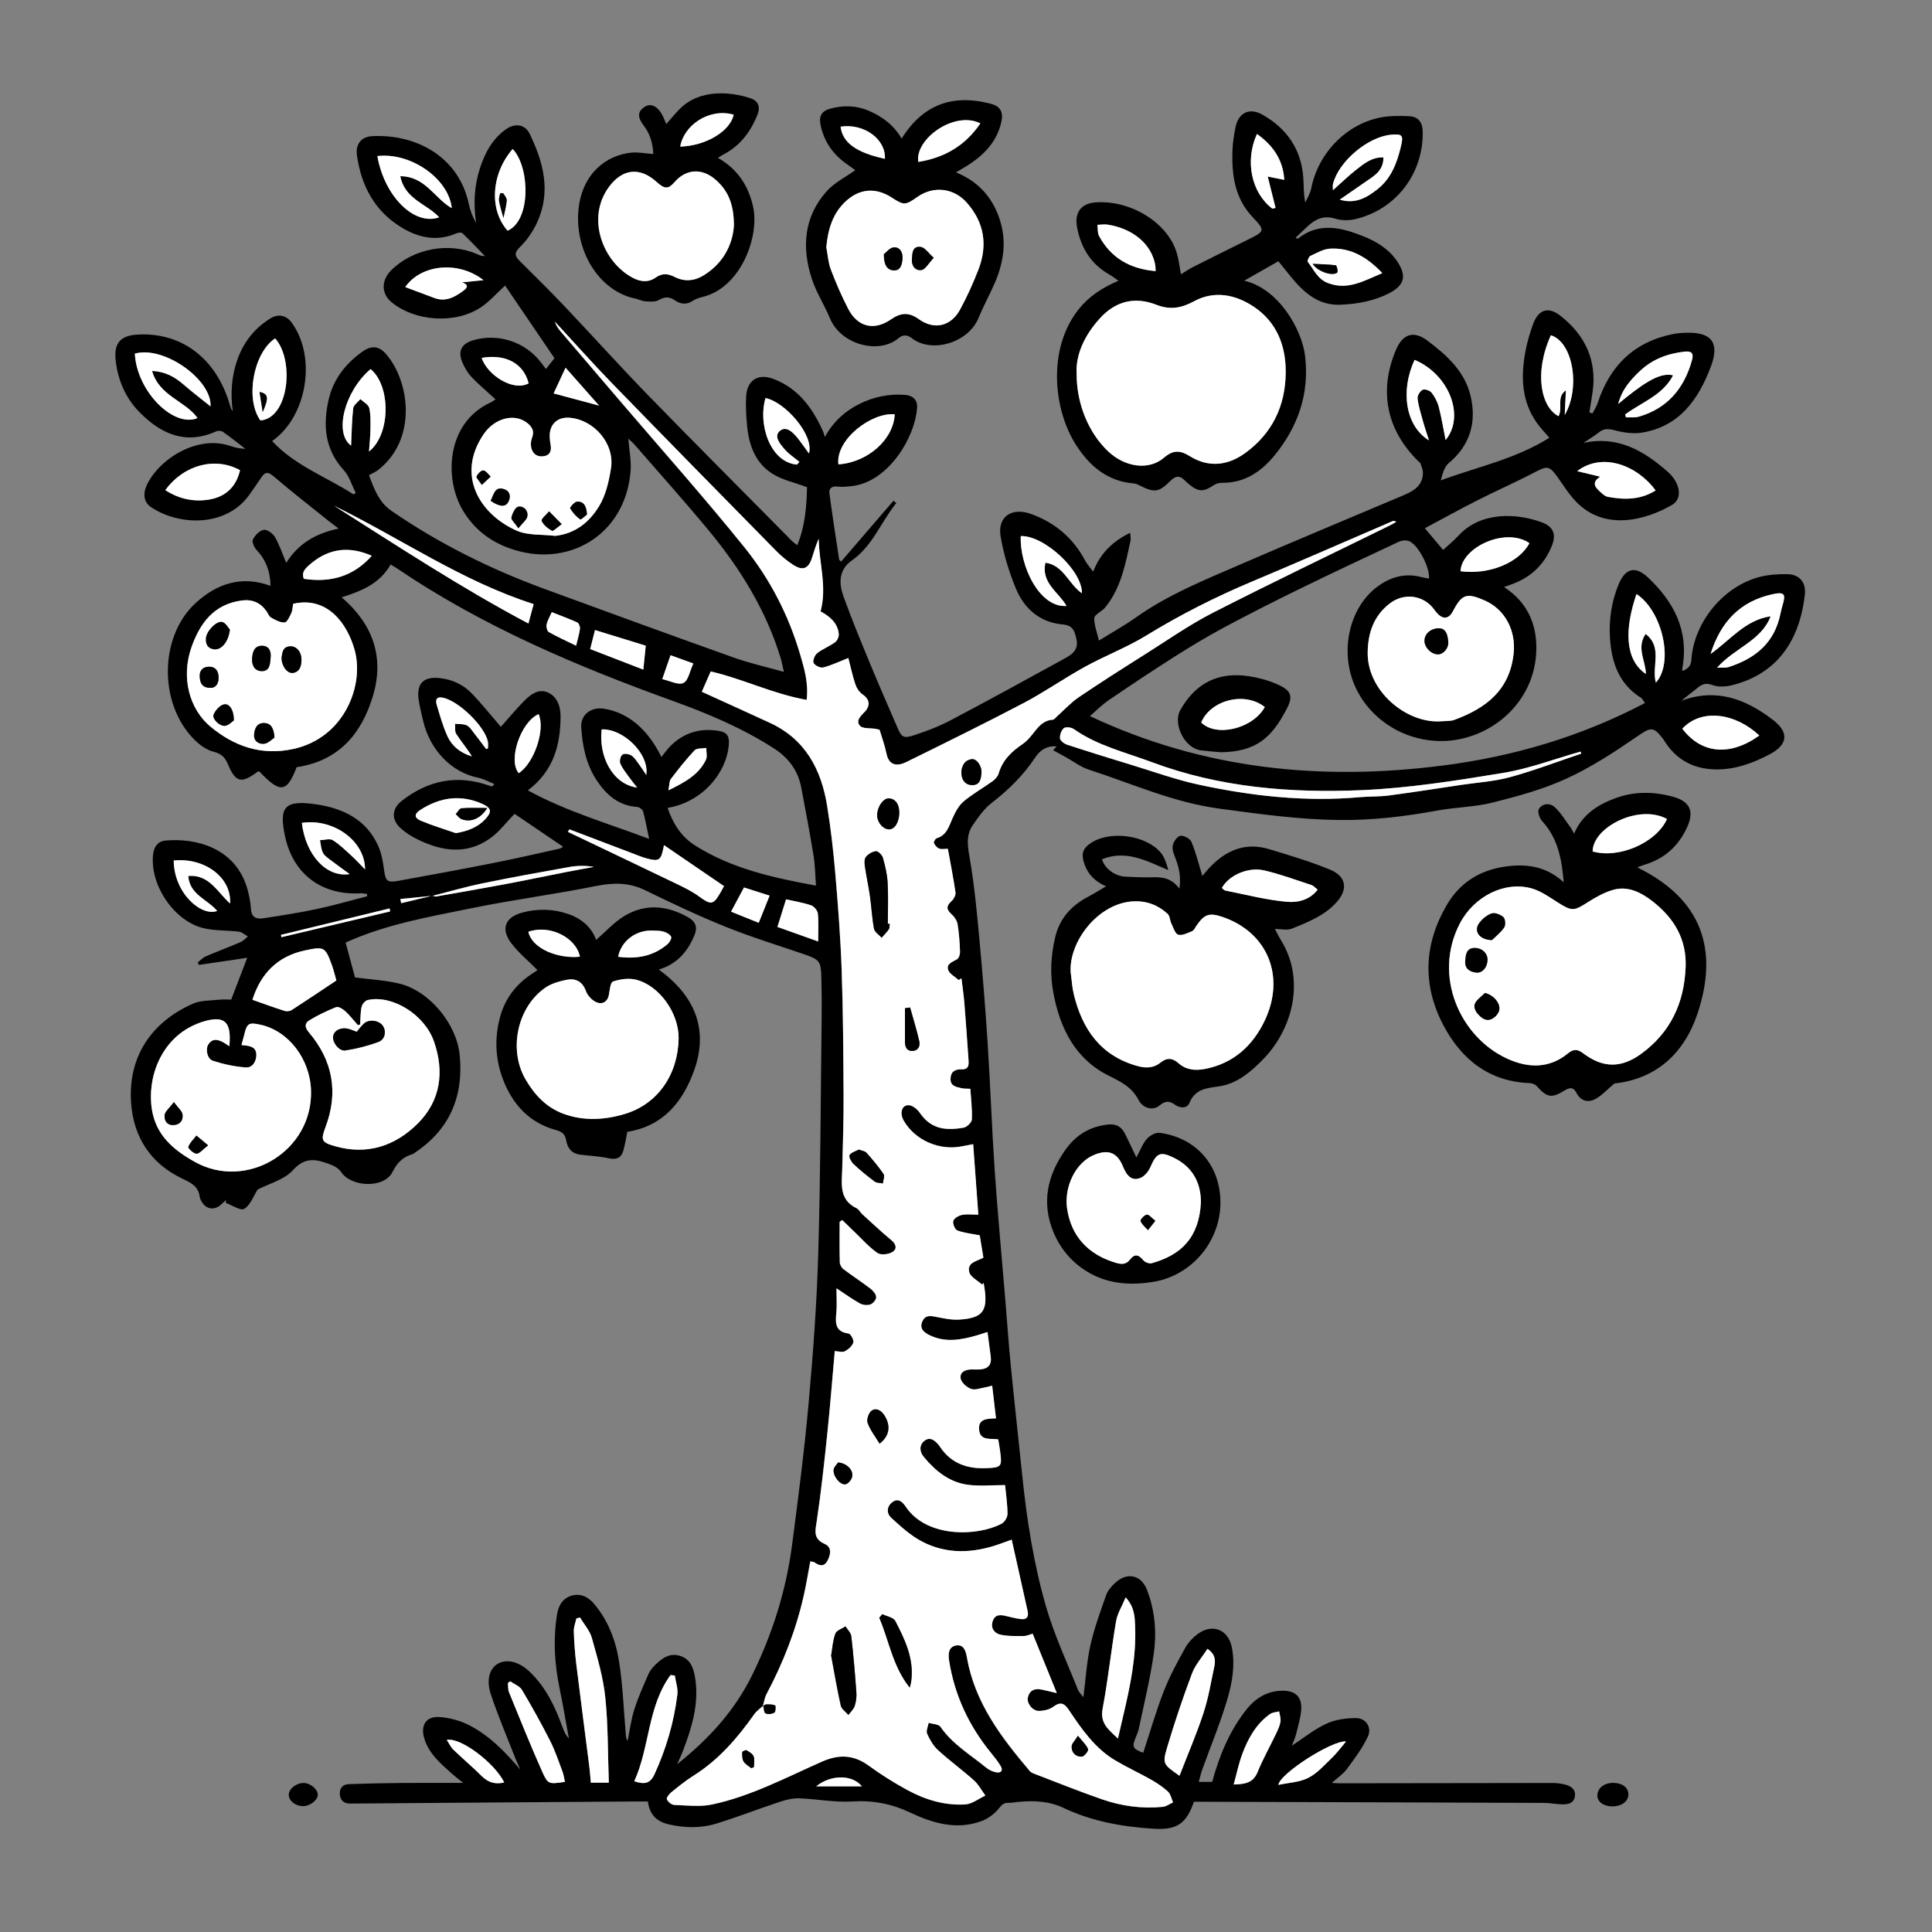 <?xml version="1.0" encoding="UTF-8"?>
<svg xmlns="http://www.w3.org/2000/svg" width="800" height="800" version="1.1" viewBox="0 0 800 800">
  <rect x="0" y="0" width="800" height="800" fill="#808080" stroke="none"/>
  <defs>
    <style>
      .cls-1 {
        fill: #fff;
      }
    </style>
  </defs>
  <!-- Generator: Adobe Illustrator 28.7.3, SVG Export Plug-In . SVG Version: 1.2.0 Build 164)  -->
  <g>
    <g id="Camada_1">
      <g>
        <path d="M452.71,236.61c2.98-7.73,8.15-12.44,15.24-16.01.09,1.41.37,2.39.18,3.27-2.06,9.37-3.78,18.87-9.8,26.79-.38.5-.78,1-1.24,1.44-1.39,1.3-3.96,2.56-3.98,3.86-.03,2.99,1.17,6,1.95,9.29,5.57-3.47,10.66-6.29,15.38-9.63,13.26-9.39,28.21-15.41,42.95-21.8,22.54-9.76,45.23-19.21,67.85-28.77,4.13-1.75,7.81-3.93,7.97-9.07.04-1.32-.54-2.68-.97-3.98-.14-.43-.67-.74-1.03-1.1-13.15-12.96-16.36-29.2-9.13-46.13,2.78-6.5,7.28-7.99,12.95-3.75,8.1,6.05,15.65,12.92,17.98,23.23,2.43,10.74-.31,20.17-9.15,27.55-1.85,1.55-2.53,4.49-3.27,7.11,15.21-5.62,31-8.84,44.96-17.64-1.95-2.3-3.69-4.08-5.12-6.09-6.42-9.01-6.71-19.12-4.82-29.48.7-3.84,1.83-7.64,3.14-11.32,2.2-6.2,6.3-7.63,11.39-3.63,10.19,8,15.18,18.41,13.32,31.59-.4,2.81-.88,5.61-1.32,8.42.41.16.82.31,1.23.47.74-1.45,1.69-2.82,2.19-4.35,5.06-15.51,15.19-25.42,31.43-28.6,1.6-.31,3.26-.42,4.89-.48,10.69-.42,14.34,3.91,10.58,13.92-5.09,13.53-12.94,24.9-28.64,27.43-3.56.57-7.49-.01-11.03-.93-2.57-.66-4.5-.95-6.66.77-2.05,1.63-4.33,2.97-6.5,4.43,14.13-3.16,25.07,3.2,35.08,12.05,1.65,1.46,3.13,3.46,3.89,5.5,1.12,3.01.77,6.35-2.27,8.12-10.59,6.16-27.72,11.03-39.66-1.3-2.97-3.06-5.27-6.79-7.76-10.28-3.33-4.67-4.26-4.65-9.22-2.05-7.85,4.12-15.99,7.69-23.9,11.7-7.33,3.72-14.53,7.7-21.79,11.57,2.57,3.05,5.11,6.07,7.56,8.98,1.99-1.84,4.36-3.73,6.39-5.94,9.29-10.11,24.38-9.32,34.69-5.39,4.75,1.81,5.82,5.1,3.88,9.81-3.17,7.71-8.7,12.92-16.52,15.73-.94.34-1.88.69-3.2,1.18,10.49,6.77,14.1,16.85,13.24,28.22-1.26,16.82-13.77,30.47-30.25,34.45-17.88,4.32-36.78-4.64-44.46-21.07-6.84-14.63-2.76-33.21,9.2-41.92,5.4-3.93,11.29-5.57,17.91-3.84,1.07.28,2.18.43,3.29.64.37-4.59-4.39-13.85-8.18-15.48-1.2-.51-3.06-.36-4.28.21-13.77,6.43-27.53,12.9-41.18,19.57-10.58,5.17-21.09,10.49-31.47,16.06-7.03,3.77-13.87,7.92-20.61,12.2-9.09,5.77-18.05,11.74-26.95,17.81-2.85,1.95-5.31,4.48-7.75,6.57,46.99,22.14,95.97,26.93,146.31,20.45,29.14-3.75,57.03-11.96,83.5-25.85-.85-1.2-1.08-1.86-1.54-2.14-9.27-5.73-12.31-14.8-12.93-24.9-.46-7.49.65-14.87,3.5-21.92,2.72-6.74,6.83-8.08,12.17-3.1,10.82,10.12,17.13,22.18,14.3,37.61-.07.36.03.75.05,1.13q3.47-1.15,3.67-4.43c.98-15.72,13.38-30.83,28.73-34.59,3.51-.86,7.27-1.07,10.9-1.04,5.04.05,7.96,3.33,7.38,8.47-1.68,14.98-8.44,32.03-30.02,37.49-2.61.66-5.81.89-8.23-.03-2.96-1.13-4.61-.23-6.61,1.49-1.98,1.7-4.17,3.16-6.16,4.97,14.41-5.34,26.63-.65,37.87,8.01,6.75,5.21,6.1,10.26-1.47,14.24-6.57,3.45-13.49,6.04-20.96,6.21-8.85.21-16.38-2.89-21.65-10.4-.51-.73-.95-1.5-1.48-2.21-4.06-5.4-5.24-4.8-10.68-1.06-9.35,6.44-18.99,12.73-29.26,17.46-9.67,4.45-20.18,7.31-30.56,9.93-7.42,1.88-15.29,1.91-22.86,3.3-13.59,2.49-27.19,4.12-41.05,3.94-16.65-.21-33.03-2.52-49.49-4.74-18.92-2.55-36.14-10.37-54.01-16.17-3.31-1.07-6.23-3.36-9.33-5.07-1.77-.98-3.56-1.95-5.33-2.93.5-.53,1-1.07,1.5-1.6-3.9-.29-6.78,1.38-8.91,4.6-4.88,7.37-11.05,13.44-18.05,18.85-3.12,2.41-5.54,5.89-7.81,9.2-3.11,4.54-1.97,9.44-1.1,14.6,1.77,10.58,2.8,21.31,3.79,32,1.33,14.37,2.51,28.77,3.44,43.17,1.14,17.69,1.75,35.42,2.95,53.11,1.19,17.52,2.85,35,4.3,52.5.78,9.45,1.44,18.92,2.36,28.36,1.47,14.96,3.14,29.89,4.67,44.84,1.92,18.79,4.8,37.46,10.1,55.56,3.39,11.57,8.59,22.62,13.04,33.87.39.98,1.27,1.75,2.26,3.07.97-7.56,1.37-14.61,2.89-21.42,1.58-7.09,4.11-13.99,6.54-20.87.68-1.93,2.26-3.71,3.81-5.13,4.89-4.47,10.67-3.23,13.07,2.93,3.32,8.54,4.08,17.59,2.82,26.51-1.46,10.34-4,20.52-6.12,30.76-.28,1.35-.81,2.65-1.35,3.93-1.63,3.87-1.2,4.75,3.12,6.29,2.79-8.49,5.26-17.1,8.49-25.42,2.42-6.22,5.64-12.15,8.89-17.99,1.31-2.35,3.39-4.53,5.62-6.06,6.03-4.11,12.32-1.28,13.7,5.88,1.45,7.55.08,14.98-2.06,22.08-2.92,9.67-6.8,19.05-10.23,28.56-.54,1.5-.88,3.06-1.43,5.02h5.57c3-10.96,7.19-21.22,14.26-30.05,3.79-4.73,8.71-7.71,14.99-7.7,5.19,0,7.93,2.55,7.62,7.69-.21,3.46-1.28,6.87-2.12,10.27-.41,1.66-1.17,3.24-1.76,4.81,4.84-3.17,9.26-6.78,14.28-9.11,3.69-1.71,8.17-2.34,12.29-2.33,4.06,0,6.66,3.85,4.95,7.55-2.24,4.84-5.55,9.23-8.74,13.56-1.51,2.06-3.8,3.54-6.24,5.74,1.44.07,2.25.15,3.07.15,29.55-.04,59.1-.11,88.64-.12,1.63,0,3.28.28,4.87.65,2.61.6,4.57,2.17,4.05,5.04-.55,3-3.23,3.22-5.71,3.13-2.27-.08-4.53-.56-6.79-.57-21.81-.11-43.63-.17-65.44-.24-25.49-.08-50.98-.16-76.46-.24-1.13,0-2.26,0-3.33,0-3.11,9.05-6.98,11.79-16.77,11.17-12.79-.81-25.39-3.04-37.04-8.55-6.2-2.94-12.38-3.17-18.87-2.57-1.39.13-2.78.44-4.16.39-2.02-.08-2.8.97-4.04,2.47-1.82,2.21-4.47,4.14-7.16,5.13-10.28,3.78-20.25.77-29.36-3.53-7.88-3.72-15.46-5.17-24.07-4.63-7.26.46-14.63-1.04-21.97-1.3-2.67-.09-5.47.6-8.04,1.45-8.86,2.93-17.56,6.35-26.48,9.07-6.34,1.93-12.97,1.75-19.46.27-4.71-1.07-7.95-3.75-8.68-9.47-2.52,0-5.02-.02-7.52,0-38.55.27-77.09.53-115.64.85-2.7.02-4.13-1.25-4.38-3.68-.25-2.5,1.08-4.27,3.67-4.37,7.35-.27,14.7-.41,22.05-.48,8.11-.08,16.22-.02,25.34-.02-2.04-1.67-3.47-2.76-4.81-3.96-4.74-4.22-9.62-8.39-11.4-14.83-1.44-5.23.97-8.85,6.36-8.5,4.15.27,8.53,1.46,12.24,3.34,8.49,4.32,15,11.12,21.26,18.43-.66-1.51-1.38-2.99-1.98-4.52-3.48-8.93-7.29-17.75-10.27-26.84-1.99-6.08-.28-10.78,3.17-12.6,3.72-1.96,8.69-.66,13.04,3.52,6.56,6.3,10.4,14.23,13.43,22.64.62,1.72,1.3,3.42,2.74,4.91-1.28-6.93-2.44-13.89-3.87-20.78-2.11-10.15-2.69-20.31-1.04-30.57.59-3.64,2.28-6.63,5.87-7.73,3.74-1.14,6.91.32,9.44,3.31,5.92,6.97,9.02,15.32,10.4,24.07,1.54,9.84,1.88,19.87,2.74,29.82.08.96.13,1.92.75,2.92.9-4.36,1.46-8.84,2.8-13.06,1.6-5.03,3.77-9.89,5.9-14.74.64-1.46,1.8-2.78,2.97-3.91,2.81-2.72,5.97-4.88,10.17-3.5,4.22,1.38,5.45,4.97,6.1,8.85,1.79,10.79-1.31,20.79-5.08,30.67-.57,1.48-1.27,2.91-2.32,5.31,13.44-10.75,23.94-22.37,31.13-37.04,8.38-17.09,13.98-34.94,16.45-53.74,2.55-19.52,5.09-39.06,6.85-58.66,1.86-20.67,3.39-41.4,3.99-62.13.95-32.52,1.01-65.07,1.41-97.6.07-5.58,0-11.16-.13-16.73-.14-6.54-.79-7.29-7.06-9.45-10.77-3.71-21.7-7.03-32.26-11.28-11.38-4.58-22.51-9.82-33.54-15.22-6.77-3.32-13.27-3.23-20.51-1.78-17.21,3.46-34.65,5.72-51.84,9.25-17.45,3.58-35.12,6.58-51.78,14.16,1.35,5.02,2.72,10.08,3.89,14.43,6.47.87,12.55,1.15,18.36,2.57,12.55,3.05,23.76,16.73,25,29.64,1.63,17.06-4.11,30.73-18.59,40.37-.32.21-.61.5-.96.6-3.96,1.17-6.3,3.41-8.31,7.42-3.42,6.84-17.05,6.33-21.26-.04-.87-1.31-2.52-2.36-4.04-2.94-5.6-2.15-10.55-3.79-15.89,2.17-3.6,4.02-9.92,5.59-14.63,8.05-1.75,2.74-2.99,6.42-5.53,7.98-1.5.92-5.06-1.53-7.7-2.47.05-.4.11-.79.16-1.19-.72.66-1.45,1.32-2.17,1.98-2.55,2.33-5.9,1.93-7.75-.99-.47-.74-.9-1.59-1.02-2.43-.6-4.35-3.63-5.7-7.3-7.46-13.04-6.26-20.14-17.16-21.1-31.48-1.26-18.84,8.28-33.22,25.58-40.89,3.2-1.42,7.13-1.26,10.75-1.66,1.85-.2,3.74-.04,5.13-.04,2.26-5.9,4.37-11.4,6.64-17.32-6.7.99-13.35,1.97-20,2.95-.16-.35-.33-.7-.49-1.05,1.1-.84,2.08-1.95,3.31-2.48,4.76-2.05,9.62-3.86,14.39-5.9,1.14-.49,2.05-1.54,3.06-2.34-1.22-.69-2.38-1.82-3.66-1.98-4.87-.62-9.91-.34-14.64-1.45-12.39-2.91-22.54-18.26-20.91-30.81.39-3,1.98-5.17,4.95-5.46,12.87-1.26,29.13,3.1,33.99,19.81.81,2.77,1.37,5.68,1.55,8.56.23,3.61,2.46,4.2,5.17,3.78,7.39-1.13,14.79-2.27,22.09-3.82,7-1.49,13.89-3.5,20.84-5.29-.01-.32-.02-.64-.04-.95-.86-.1-1.73-.32-2.59-.27-16.13.91-27.96-7.85-31.33-23.47-2.67-12.36-.25-15.37,13.13-13.33,10.97,1.67,20.47,6.25,25.36,17.04,1.42,3.14,2.05,6.73,2.5,10.19.55,4.25,1.26,5.24,5.49,4.48,13.4-2.42,26.8-4.9,40.16-7.54,9.05-1.79,18.03-3.89,27.04-5.87.33-.07.63-.32,1.45-.75-7.03-4.77-13.75-9.34-20.11-13.65-3.51,3.57-6.4,7.52-10.19,10.19-9.81,6.92-20.1,5.27-30.19.29-2.36-1.17-4.66-2.64-6.63-4.37-4.17-3.65-3.93-8.22.4-11.58,10.91-8.46,22.87-10.9,36.06-6.23.35.13.72.25,1.09.29.23.03.48-.1,1.05-.95-2.22-.88-4.36-2.13-6.66-2.59-11.02-2.23-20.03-11.42-22.87-23.83-.64-2.81-1.37-5.62-1.78-8.47-.97-6.8,2.05-9.76,8.92-8.95,5.11.6,9.6,2.73,13.09,6.36,4.35,4.51,8.26,9.45,12.02,13.81,2.89-3.24,6.15-7.18,9.73-10.81,2.52-2.55,5.79-5,9.44-3.55,4.16,1.65,5.58,5.9,5.56,10.08-.07,11.77-2.86,22.52-13.54,30.58,16,8.78,33.07,13.61,50.21,20.11-.92-4.34-1.54-7.91-2.5-11.39-.22-.8-1.54-1.78-2.41-1.84-7.7-.54-12.79-4.96-16.8-11.02-4.4-6.65-5.92-14.22-6.4-21.98-.32-5.18,4.01-8.51,9.36-7.69,9.82,1.51,18.07,8.26,23.83,19.99,1.36-1.66,2.43-3.22,3.73-4.52,5.62-5.61,12.41-7.59,20.21-6.25,3.19.55,4.25,2.16,3.99,5.57-.87,11.71-10.89,23.88-25.35,26.27,2.1,6.32,5.59,11.87,11.11,15.4,15.1,9.67,32.25,13.48,50.32,16.8-.34-4.49-.35-8.39-.97-12.19-1.55-9.48-3.32-18.92-5.11-28.35-1.34-7.11-5.26-12.37-11.37-16.31-12.98-8.36-27.09-14.31-41.5-19.52-40.11-14.49-79.22-31.01-114.7-55.1-.73-.49-1.5-.91-2.49-1.5-4.39,7.82-11.88,10.94-20.25,13.59,12.75,10.96,17.81,24.56,12.93,40.84-4.73,15.79-14.26,26.92-31.59,29.49-4.07,10.61-6.79,10.93-15.44,1.78-.23.02-.53-.04-.69.08-6.8,5.07-9.1,4.58-12.38-3.19-1.19-2.83-2.79-4.29-5.81-5.04-2.34-.58-4.68-2.02-6.53-3.63-16.29-14.26-16.74-43.84-.66-58.26,8.68-7.78,18.79-11.19,30.68-6.83-.04-5.75-1.81-10.63-5.75-14.84-1.01-1.08-2.01-3.38-1.52-4.37.85-1.71,2.73-3.66,4.45-3.97,1.38-.24,3.78,1.44,4.63,2.91,1.88,3.24,3.07,6.87,4.72,10.76,4.92-7.87,12.07-12.19,21.7-14.2-1.83-1.39-2.91-2.16-3.94-2.99-7.68-6.17-15.48-12.22-22.96-18.62-2.29-1.96-3.53-1.93-5.09.39-1.63,2.42-3.28,4.82-4.97,7.2-9.51,13.43-29.01,13-40.72,5.16-3.01-2.01-3.54-5.56-1.6-9.51,5.23-10.63,20.92-20.52,34.5-15.82,1.9.66,3.87,1.1,6.15,1.17-3.09-2.37-6.13-4.81-9.31-7.05-.66-.46-2.01-.52-2.77-.18-12.58,5.67-22.73,1.14-31.58-7.76-5.99-6.03-9.24-13.58-10.08-22.06-.67-6.77,2.11-9.84,9-10.25,18.32-1.1,32.78,9.9,38.32,29.13.26.91.58,1.81,1.19,2.67-.97-7.43-.55-14.61,2.02-21.69,2.62-7.22,7.11-12.79,13.58-16.82,3.21-1.99,6.49-1.33,8.7,1.62,10.5,14.04,6.66,38.96-7.99,49.17,9.49,10.23,22.48,14.84,33.71,22.08.31-.2.61-.39.92-.59-1.61-3.17-2.63-6.88-4.94-9.41-7.85-8.59-8.71-18.46-6.32-29.09,1.93-8.58,7.04-15.05,14.08-20.06,3.68-2.62,6.8-2.35,9.75,1.07,9.85,11.39,13.01,35.42-3.46,48.1-.98.75-2.18,1.22-3.63,2.01,2.07,5.55,4.04,11.16,9.2,14.72,19.71,13.59,40.99,24.15,63.42,32.38,26.12,9.59,52.26,19.11,78.47,28.46,6.49,2.31,13.28,3.82,20.7,5.91-.58-2.51-.87-4.2-1.37-5.83-6.05-19.86-16.8-37.11-29.91-52.93-9.95-12-20.36-23.62-30.59-35.39-.82-.94-1.81-1.72-2.53-2.4.33,4.48,1.31,9.18.91,13.76-2.34,26.5-26.37,40.25-50.25,31.56-8.34-3.03-14.79-8.19-19.27-15.78-7.64-12.93-6.89-36.04,11.54-44.53.77-.35,1.45-.9,2.09-1.3-3.48-3.2-6.94-6.09-10.02-9.33-1.62-1.7-2.84-3.92-3.77-6.11-1.91-4.51-.27-7.61,4.44-9.01,10.35-3.08,21.62.59,28.16,9.17.59.78,1.18,1.56,2.06,2.71,1.33-1.7,2.46-3.13,3.52-4.49-6.98-10.27-13.77-20.25-20.45-30.07-3.38,3.09-6.31,6.49-9.89,8.92-10.52,7.13-27.35,6.03-37.13-2.03-4.28-3.53-4.33-9.05-.12-13.23,9.09-9.02,23.95-11.79,35.62-6.64.91.4,1.79.84,3.16.74-3.07-3.16-6.1-6.36-9.28-9.41-.43-.42-1.73-.32-2.43,0-8.07,3.52-15.69,1.92-22.79-2.39-11.18-6.8-16.74-17.32-18.49-30-.62-4.47,1.79-7.59,6.29-7.82,18.28-.94,35.95,8.55,40.04,28.12.57,2.71,1.62,5.33,3.04,7.87-1.17-7.8-.83-15.34,1.59-22.76,2.09-6.4,5.16-12.13,10.81-16.12,3.69-2.61,7.82-2.05,9.74,1.88,5.76,11.81,8.96,24.06,3.08,36.8-1.72,3.71-4.19,7.31-7.11,10.16-2.51,2.45-2.05,3.76-.02,5.78,6.2,6.17,12.44,12.3,18.46,18.65,11.6,12.23,22.88,24.78,34.63,36.87,18.81,19.35,37.91,38.42,56.87,57.62,1.48,1.5,2.85,3.12,4.92,4.5,3.39-8.24,3.86-16.61,4.04-24.02-5.26-1.96-10.19-2.99-14.2-5.48-7.05-4.38-9.82-11.7-10.59-19.7-.4-4.15-.67-8.37-.41-12.52.41-6.58,4.95-9.49,11.14-7.18,10.48,3.9,16.44,12.22,20.79,22,.18.42.27.87.64,2.1,3.54-6.36,8.24-10.62,14.11-13.58,6.01-3.04,12.4-4.37,19.11-3.85,3.04.24,5.17,1.91,4.99,5.1-.73,12.54-11.98,30.89-26.82,32.63-2,.23-4.05.46-6.03.23-2.32-.27-3.73.62-3.45,2.77,1.2,9.15,2.63,18.27,4.02,27.4.05.3.48.54.81.89,7.25-8.42,14.48-16.81,21.7-25.2.38.32.76.64,1.15.97-6.31,7.77-9.74,17.69-18.35,23.73-5.63,3.95-5.44,9.58-3.48,15.02,3.5,9.74,7.5,19.31,11.45,28.88,3.42,8.29,7.06,16.49,10.59,24.74,2.01,4.69,2.61,5.26,7.41,3.68,5.04-1.66,10.07-3.58,14.75-6.04,15.58-8.21,31.03-16.67,46.46-25.16,3.28-1.8,6.94-3.61,5.75-8.62-.75-3.17-1.37-5.61-5.69-5.98-9.3-.79-15.81-6.42-19.29-14.69-2.91-6.92-5.12-14.31-6.39-21.7-1.43-8.36,4.73-12.24,12.7-9.32,10.03,3.68,17.43,10.05,22.39,19.44.7,1.32,1.78,2.43,3.21,4.36ZM179.13,370.86c.48.13.99.44,1.44.36,9.55-1.67,19.1-3.32,28.63-5.11,8.53-1.61,17.03-3.4,25.56-5.08,3.71-.73,7.44-1.38,11.16-2.07-3.49-.59-6.89-.54-10.19.05-12.06,2.15-24.12,4.33-36.12,6.8-6.86,1.41-13.59,3.4-20.4,5.11-4.47.44-8.94.89-13.41,1.33.11.58.22,1.15.33,1.73,4.34-1.04,8.67-2.08,13.01-3.12ZM316.01,706.32c-1.26,1.17-2.76,2.17-3.73,3.55-6.98,9.92-14.81,18.95-25.23,25.5-3.21,2.01-6.17,4.43-9.12,6.82-.89.72-2.1,2.31-1.83,2.91.46,1.05,1.94,2.29,3.03,2.32,5.26.19,10.72.88,15.77-.2,16.07-3.44,30.58-11.18,45.49-17.76,6.89-3.04,13.02-2.87,19.25,1.67,5.09,3.71,10.48,7.1,16.01,10.11,7.43,4.04,15.5,6.5,24.01,5.97,2.84-.18,5.55-2.38,8.32-3.66-1.56-2.12-2.83-4.58-4.75-6.3-4.81-4.31-10.07-8.11-14.83-12.47-1.98-1.81-3.45-4.36-4.55-6.84-.52-1.18.37-2.98.63-4.5,1.68.51,4.13.5,4.91,1.63,4.96,7.21,12.39,11.54,18.92,16.91,1.13.93,2.63,1.64,4.06,1.92,1.98.4,3.12-.58,1.92-2.59-1.16-1.95-2.61-3.74-4.04-5.5-9.16-11.24-15.09-23.92-17.32-38.29-.42-2.72-.17-5.57,2.89-6.12,3.31-.59,4.09,2.49,4.52,4.95,3.24,18.71,14.22,33.1,26.03,47.04.53.63,1.48.97,2.3,1.29,9.21,3.52,18.36,7.21,27.67,10.44,8.08,2.8,16.5,3.96,25.07,3.1,1.47-.15,2.86-1.2,4.28-1.83-.68-1.52-.99-3.44-2.12-4.48-2.11-1.95-4.58-3.57-7.09-5-4.84-2.75-9.93-5.07-14.71-7.91-8.42-5-13.87-12.89-19.16-20.8-1.97-2.95-3.53-3.63-6.57-1.38-1.57,1.16-3.96,1.67-5.98,1.67-2.66,0-5.04-3.24-4.48-5.58.74-3.1,2.96-3.85,5.83-3.23,1.78.38,3.55.83,6.14,1.43-3.52-8.65-6.68-16.43-10-24.58-1.11.3-2.41.95-3.72.96-3.21.01-6.51.13-9.61-.56-2.46-.55-4.16-2.61-3.23-5.53,1.02-3.17,3.47-2.71,5.95-2.11,1.95.47,3.9.98,5.89,1.19,2.38.25,3.14-1.08,2.64-3.32-2.18-9.76-4.36-19.53-6.59-29.57-1.86.67-3.5,1.27-5.15,1.85-10.8,3.79-21.67,4.31-31.98-1.07-4.7-2.45-8.82-6.21-12.77-9.84-2.09-1.91-1.86-4.87.67-6.62,2.34-1.62,4.09.11,5.34,1.99,8.72,13.09,29.8,12.32,39.72,7.06,1.22-.64,2.41-2.63,2.42-4,.01-3.89-.6-7.77-.99-11.98-5.3,0-10.49.56-15.51-.13-7.62-1.05-13.39-5.74-18.17-11.54-1.8-2.18-1.99-5,.43-6.77,2.28-1.67,4.26.02,5.81,1.88.24.29.44.62.65.93,4.61,6.81,11.39,8.97,19.14,8.63,6.19-.27,6.41-.72,5.62-6.8-.22-1.73-.55-3.44-.83-5.13-3.24-.44-7.34.64-7.88-3.75-.61-5.01,3.61-4.77,6.97-4.95-.54-4.63-1.05-8.98-1.58-13.53-1.13.28-1.96.56-2.81.69-1.99.32-4.25,1.26-5.93.65-1.8-.65-4.03-2.63-4.32-4.32-.44-2.64,1.99-3.76,4.59-3.75,1.14,0,2.29.08,3.42,0,3.22-.21,4.89-1.83,4.47-5.19-.42-3.35-.88-6.7-1.36-10.29-1.6.51-2.89.95-4.2,1.33-6.66,1.95-13.35,3.19-19.94-.1-2.21-1.11-4.2-2.73-2.78-5.73,1.29-2.72,3.48-2.21,5.86-1.74,3.06.6,6.22,1.28,9.29,1.09,9.7-.59,11.92-3.49,10.55-12.94-.11-.74-.25-1.48-.38-2.22-.22.21-.44.43-.66.64-1.83-1.66-4.69-3.03-5.26-5.04-1.16-4.13,3.2-4.6,5.83-6.09-.57-3.48-1.11-6.78-1.52-9.24-3.61-.72-6.61-.99-9.3-2.03-.98-.38-1.98-2.82-1.65-3.93.33-1.12,2.2-2.21,3.57-2.49,2.02-.42,4.19-.11,6.8-.11-.73-9.92-1.42-19.4-2.14-29.18-2.08.39-3.32.6-4.54.86-9.37,1.96-19.47-2.44-24.19-10.55-1.82-3.13-.9-6.56,2.05-6.47,1.6.05,3.59,1.71,4.61,3.19,4.61,6.69,10.55,7.46,18.17,6.11,1.34-.24,3.31-2.19,3.36-3.41.18-4.21-.36-8.45-.63-12.67-1.63-.09-2.68,0-3.63-.24-2.16-.55-4.69-.74-4.57-3.99.11-3.01,2-3.9,4.57-3.83,3.14.08,3.01-2,2.86-4.1-.55-7.84-1.08-15.68-1.72-23.51-.28-3.38-.79-6.73-1.2-10.1-.38.25-.75.5-1.13.75-1.51-1.38-3.78-2.5-4.36-4.2-.88-2.58,1.82-3.31,3.67-4.42.78-.47,1.28-2.04,1.24-3.08-.15-3.79-.39-7.61-1-11.35-.24-1.48-1.26-3.09-2.4-4.1-2.36-2.1-2.39-3.47-.02-5.65.88-.81,1.7-2.4,1.54-3.49-.89-6.07-2.08-12.1-3.16-18.06-1.38,0-2.63.3-3.6-.09-.91-.36-1.77-1.36-2.17-2.28-.19-.44.57-1.83,1.13-2,4.16-1.26,5.06-4.88,6.56-8.25,1.13-2.54,2.55-5.27,4.61-7.01,3.72-3.14,8.05-5.53,12.02-8.39,1.06-.76,2.13-1.97,2.48-3.18,1.59-5.45,5.27-9.03,9.79-12.08,1.55-1.04,2.88-2.5,4.06-3.97,2.3-2.89,4.37-5.96,8.6-6.21.58-.04,1.13-.86,1.68-1.35,3.01-2.68,5.76-5.73,9.06-7.97,9-6.1,18.19-11.93,27.38-17.73,9.32-5.88,18.4-12.25,28.18-17.26,24.12-12.34,48.58-24.02,72.9-35.97,1.02-.5,2-1.1,3-1.65-.73-.45-1.23-.41-1.66-.23-19.3,8.3-38.53,16.75-57.9,24.88-15.22,6.39-29.86,13.79-43.96,22.43-8.05,4.93-17.01,8.34-25.31,12.9-8.64,4.75-16.76,10.46-25.48,15.05-16.02,8.42-32.27,16.4-48.51,24.4-4.66,2.29-7.41.79-8.27-3.43-.71-3.51-1.98-6.9-2.87-9.9-1.13-.27-1.37-.34-1.61-.38-2.25-.38-5.4.02-6.54-1.3-1.93-2.23.66-4.28,2.26-6.04.09-.09.18-.18.25-.28,1.92-2.6,1.21-4.87-1.44-6.68-1.33-.9-2.43-2.59-2.95-4.15-1.23-3.73-2.05-7.6-2.9-10.89-3.87,1.52-7.05,3.07-10.4,3.92-1.17.3-3.47-.8-3.99-1.87-.45-.94.47-3.25,1.49-4.05,2.26-1.78,5.09-2.83,7.42-4.53.9-.66,1.63-2.33,1.52-3.45-.49-4.75-3.97-7.37-7.54-9.31,2.78-10.38-.68-20.16-.76-30.08-1.24,2.71-1.98,5.46-2.87,8.15-1.41,4.23-3.77,5.18-7.6,2.72-2.54-1.63-4.94-3.59-7.06-5.75-22.75-23.13-45.48-46.26-68.09-69.53-8.08-8.32-15.78-17-23.65-25.52.5,1.41,1.22,2.68,2.16,3.78,8.05,9.46,16.13,18.89,24.2,28.33,17.45,20.42,35.34,40.48,52.18,61.38,10.59,13.14,18.35,28.21,23.12,44.58,1.68,5.76,3.42,11.56,2.62,18.58-13.98-2.49-26.45-8.71-39.74-11.78-1.23,2.81-2.4,5.48-3.67,8.4,1.41.64,2.9,1.32,4.39,2,7.95,3.63,15.91,7.22,23.84,10.89,14.65,6.78,21.22,19.27,23.66,34.36,1.51,9.33,2.6,18.76,3.4,28.18,1.14,13.37,2.18,26.76,2.63,40.16.59,17.47.69,34.96.78,52.45.05,9.73-.32,19.46-.55,29.19-.15,6.32-1.55,13.03,5.96,16.65.95.46,1.5,1.7,2.34,2.47,4.01,3.64,7.96,7.36,12.12,10.82,2.14,1.78,2.23,3.8.22,4.91-1.65.91-4.7,1.27-6.07.33-3.38-2.33-6.16-5.53-9.17-8.4-1.81-1.73-3.6-3.48-5.39-5.22-.37.23-.73.46-1.1.69,0,5.56-.07,11.12.07,16.68.02.98.66,2.28,1.44,2.87,3.71,2.81,7.63,5.35,11.33,8.18,1.08.83,2.26,2.28,2.3,3.49.03,1.02-1.31,2.63-2.39,3.01-1.26.45-3.12.26-4.32-.39-3.07-1.68-5.91-3.77-9.74-6.29,0,3.74.25,6.99-.06,10.19-.42,4.24-.47,7.79,5.1,8.52.86.11,2.26,2.74,1.94,3.74-.46,1.47-2.07,2.86-3.53,3.63-1.03.54-2.63-.02-4.15-.09-1.04,11.63-1.92,22.95-3.1,34.24-1.26,12.05-2.56,24.1-4.35,36.08-.62,4.14-1.61,7.36,3.34,9.56,3,1.34,2.44,4.42,1.06,6.97-1.42,2.62-3.35,2.08-5.36.65-.36-.26-.92-.24-1.73-.42-.88,4.71-1.61,9.29-2.62,13.8-3.22,14.42-8.55,28.06-15.47,41.1-.8,1.51-1.05,3.32-1.55,5,0,0,.11-.11.11-.11ZM121.38,250.02c-.25,1.38-.24,2.73-.76,3.83-.69,1.48-1.74,3.84-2.74,3.9-1.85.1-3.88-1.02-5.63-2-.89-.5-1.31-1.81-1.97-2.74-2.51-3.51-5.89-4.94-10.19-4.36-11.46,1.54-17.23,9.26-20.77,19.24-4.53,12.76-.84,25.86,7.94,33.09,9.59,7.9,20.84,12.13,34.4,9.1,21.04-4.7,29.2-26.45,25.19-40.9-3.07-11.03-11.31-22.42-25.48-19.16ZM94.96,433.24c1.06-10.52-2.13-13.08-11.67-9.95-.96.31-1.89.72-2.82,1.13-13.9,6.2-19.69,22-17.54,35.12,1.72,10.52,8.83,16.62,17.85,21.62,21.44,11.9,48.86-4.56,48.01-29.74-.43-12.87-9.24-24.57-20.97-27.12-4.83-1.05-5.55-.6-6.68,4.16-.33,1.41-.75,2.79-1.15,4.25,2.93.31,6.08.44,6.16,3.96.06,2.59-1.45,5.54-4.35,5.33-4.59-.33-9.22-1.33-13.6-2.75-2.46-.79-3.23-4.97-1.84-6.93,1.84-2.62,4.12-1.83,6.37-.58.63.35,1.21.8,2.24,1.49ZM596.04,298.7c1.39-.07,2.78-.12,4.17-.22.63-.05,1.28-.13,1.86-.34,13.12-4.83,23.11-12.25,24.7-27.63.97-9.31-3.45-18.14-12.06-21.9-7.4-3.24-9.4-2.57-13.02,4.38-1.72,3.3-4.05,3.66-6.57.97-.69-.74-1.23-1.61-1.89-2.38-4.54-5.33-12.11-5.99-17.67-1.76-6.75,5.14-9.12,12.29-9.23,20.29-.22,16.06,15.87,29.19,29.71,28.59ZM149.13,424.23l-.96.24c-1.72-1.95-3.32-4.03-5.23-5.78-.99-.9-2.83-2.01-3.75-1.65-3.82,1.5-7.55,3.31-11.06,5.43-1.97,1.19-2.06,2.83-.23,4.99,9.91,11.68,12.34,24.83,6.89,39.27-2.03,5.38-1.7,6.26,3.84,7.86,13.38,3.85,25.08-.04,34.46-9.47,9.43-9.47,10.96-21.41,6.61-33.88-3.91-11.19-17.3-19.42-27.45-17.14-1.03.23-2.28,1.71-2.51,2.81-.51,2.37-.44,4.88-.6,7.32ZM229.9,221.89c8.54-.94,14.27-5.92,18.16-12.3,2.79-4.58,4.09-10.35,4.93-15.77,1.56-10.05-6.93-19.98-17.08-20.83-5.27-.44-8.63,2.9-8.28,8.26.06.88.13,1.77.3,2.64.49,2.41.08,4.5-2.63,4.99-2.72.49-4.77-.82-5.36-3.59-.27-1.28-.13-2.82.35-4.03,1.09-2.78,0-4.57-2.11-6.2-5.28-4.09-13.46-1.89-17.98,4.81-11.46,17-1.51,33.02,13.58,39.8,4.74,2.13,10.7,1.56,16.1,2.22ZM654.79,312.05l-.36-.82c-10.68,3.02-21.19,7.05-32.08,8.83-19.41,3.19-38.98,6.29-58.59,7.13-29.44,1.26-58.78-1.12-86.77-11.58-10.96-4.1-22.57-6.82-32.39-13.74-1.02-.72-3.3-.99-4.09-.35-1.05.86-1.76,2.88-1.58,4.27.12,1,1.79,2.21,3.01,2.6,9.14,2.98,18.33,5.83,27.53,8.64,8.84,2.7,17.59,5.86,26.6,7.81,22.07,4.78,44.39,7.27,67.03,5.25,4.02-.36,8.1-.18,12.09-.71,10.03-1.33,20.02-2.91,30.02-4.4,6.73-1.01,13.63-1.41,20.14-3.2,9.95-2.74,19.63-6.44,29.43-9.73ZM240.18,669.77c-.51.14-1.02.28-1.53.43-.37,1.77-1.1,3.54-1.05,5.3.15,4.54.48,9.08,1.03,13.59,1.73,14.13,3.6,28.25,5.39,42.38.28,2.21.42,4.44.63,6.69h7.45c-.43-11.95-.26-23.71-1.47-35.32-.86-8.31-3.3-16.5-5.56-24.6-.85-3.04-3.21-5.65-4.89-8.46ZM104.52,413.99c4.56,1.59,8.91,3.19,13.31,4.59.87.28,2.18.14,2.94-.35,5.99-3.85,11.9-7.84,18.51-12.24-.42-1.45-1.01-4.01-1.89-6.46-2.69-7.49-3.3-7.62-10.94-6.03-11.73,2.45-18.56,9.83-21.93,20.48ZM462.92,719.89c.87-3.76,1.56-6.78,2.27-9.79,2.83-12.03,5.34-24.13,4.85-36.58-.15-3.87-.18-8-3.92-12.07-1.55,3.73-3.43,6.68-3.97,9.86-2.05,12.05-3.32,24.23-5.57,36.23-1.13,5.98,2.31,8.56,6.35,12.35ZM488.41,735.3c3.47-8.96,7.08-17.31,9.91-25.91,2.04-6.2,3.1-12.73,4.47-19.14.56-2.63.56-5.26-2.81-7.49-2.24,3.49-5.05,6.6-6.42,10.26-3.76,10-7.17,20.15-10.22,30.38-2.09,7.03-1.72,7.15,5.07,11.91ZM235.79,343.42c-.22.34-.44.69-.66,1.03,15.03,7.18,30.08,14.33,45.09,21.57,3.14,1.52,6.34,3.07,9.14,5.12,5.07,3.7,5.97,3.68,9.05-1.68.6-1.04,1.16-2.11,1.39-2.52-8.51-5.81-16.7-11.4-24.85-16.97,0,.02-.12.6-.24,1.18-1.05,5.14-1.88,5.66-6.93,4.31-.98-.26-1.94-.6-2.89-.96-9.7-3.68-19.4-7.38-29.1-11.07ZM708.31,270.8c8.29-5.91,14.45-14.11,24.88-15.61-3.94,10.25-14.98,13.1-22.19,21.3,2.21-.11,3.62.1,4.83-.29,10.01-3.24,17.8-8.92,20.81-19.61.55-1.94.86-3.94,1.45-5.87,1.49-4.84.78-5.75-4.27-4.63-13.22,2.93-21.3,11.3-25.51,24.71ZM55.84,146.43c.76,15.6,16.07,30.85,25.96,26.67-5.16-7.17-15.89-9.1-18.83-19.5,5.48.25,9.41,2.47,13.03,5.62,3.56,3.08,7.31,5.94,11.17,9.05.68-10.96-19.28-25.27-31.33-21.84ZM138.34,209.43c26.4,16.74,52.56,33.97,80.47,48.75.77-2.87,1.38-5.15,2.16-8.04-29.61-9.46-55.01-27.18-82.63-40.71ZM233.93,737.83c-.33-1.45-.51-2.93-1.02-4.28-1.61-4.26-3.04-8.62-5.09-12.66-3.64-7.17-7.56-14.22-11.68-21.13-.95-1.59-3.2-2.39-4.86-3.56-.32.23-.64.47-.96.7.14,1.28-.01,2.68.46,3.83,4.49,10.97,8.89,21.99,13.72,32.81,2.42,5.42,2.79,5.25,9.44,4.29ZM156.26,64.62c2.93,16.74,15.31,28.99,25.6,25.36-5.12-5.59-14.26-7.41-16.1-17.02,10.4.04,14.2,9.24,21.32,13.23-1.29-12.22-16.95-23.19-30.81-21.57ZM672.96,171.62c.1.4.21.8.31,1.2,1.79-.08,3.68.19,5.35-.3,11.9-3.47,18.78-11.75,22-23.42.72-2.6.03-3.82-2.93-3.51-7,.74-13.36,3.1-18.5,7.91-3.89,3.65-7.54,7.65-9.13,13.75,8.96-7.38,16.85-13.42,22.73-11.84-4.3,8.31-13.04,11.11-19.83,16.2ZM279.42,693.8c-.59-.06-1.18-.13-1.77-.19-9.56,13.11-8.56,29.8-15.01,43.97,4.45,1.5,6.68.8,8.38-2.91,4.82-10.54,8.04-21.51,9.46-32.96.32-2.55-.67-5.27-1.06-7.91ZM107.82,174.1c11.74-.91,14.22-24.88,6.11-33.98-8.99,5.93-12.51,25.04-6.11,33.98ZM99.39,194.7c-10.16-5.63-23.18-2.35-30.93,8.24,5.57,3.63,11.62,4.95,18,3.93,6.85-1.09,11.34-5.22,12.93-12.18ZM591.7,182.34c-.82-2.6-1.72-5.18-2.45-7.8-.88-3.14-1.87-6.29-2.27-9.5-.15-1.17.99-3.07,2.06-3.63.86-.44,3.01.25,3.71,1.13,1.36,1.72,2.46,3.83,3.01,5.95,1.16,4.45,1.88,9.02,2.82,13.72,8.22-9.94,1.39-27.24-12.83-33.2-5.96,12.74-3.8,27.39,5.94,33.32ZM645.37,172.34c1.85-3.56-.98-7.94,3.03-10.71-.15,3.09-.29,6.18-.48,10.19,6.56-11.17,3.51-30.08-5.74-33-7.17,15.93-3.92,29.89,3.19,33.52ZM728.5,304.56c-10.01-9.38-24.03-11.3-31.89-2.82,7.91,10.41,19.73,11.53,31.89,2.82ZM447.99,245.65c.23-9.43-15.84-24.1-25.32-23.66-.53,11.89,7.48,29.72,18.96,28.93-3.28-5.77-10.61-9.46-8.76-17.92,7.55,1.04,9.58,8.84,15.11,12.65ZM685.54,203.09c-7.62-10.45-22.07-15.97-32.48-8,3.16.76,5.98,1.45,9.55,2.31-3.3,2.08-2.42,3.94-.72,5.58,1.16,1.12,2.51,2.5,3.96,2.77,6.68,1.22,13.31,1.33,19.68-2.66ZM677.63,245.98c-4.95,14.44-4.94,27.13,3.89,33.1-.04-5.43-4.08-10.82-.1-16.58,7.21,5.61,2.36,13.47,4.23,20.18,7.59-8.36,2.66-29.78-8.03-36.7ZM153.46,152.84c-10.81,9.19-15.24,26.58-8.07,31.69.23-4.91.28-10.2.86-15.43.15-1.37,1.94-2.57,2.98-3.84,1.28,1.21,3.33,2.25,3.67,3.68.67,2.88.53,5.98.5,8.98-.03,2.78-.35,5.56-.59,9.05,9.09-7.21,8.98-27.32.66-34.12ZM212.28,61.69c-8.94,10.35-9.79,25.2-2.09,33.84,9.86-4.35,9.15-26.5,2.09-33.84ZM200.21,116.02c-10.17-8.04-25.73-6.72-32.41,2.85,4.13,1.55,8.1,3.05,12.08,4.53,4.64,1.72,8.36-.34,11.93-2.96,1.74-1.28,2.44-2.56-.49-3.54,2.89-.28,5.42-.53,8.89-.88ZM510.84,738.93c5.19-.09,8.19-.98,9.89-5.12,2.23-5.47,5.15-10.65,7.7-15.99.76-1.59,1.54-3.25,1.8-4.95.21-1.34-.35-2.81-.57-4.22-1.26.35-2.74.39-3.75,1.1-5.77,4.1-9.07,10.06-11.48,16.49-1.47,3.91-2.3,8.06-3.58,12.7ZM604.77,236.54c11.89,1.55,24.29-3.56,28.53-11.63-9.75-6.74-28.08,1.6-28.53,11.63ZM370.49,171.56c-9.36-.97-24.54,10.26-23.33,20.73,12.09-.82,22.82-10.26,23.33-20.73ZM188.74,344.98c4.84-.74,9.18-2.51,12.16-5.72,2.9-3.11,2.62-4.68-1.19-6.38-8.96-4-17.45-2.73-25.53,2.41-2.71,1.73-2.78,3.35.11,4.57,4.7,1.98,9.62,3.44,14.45,5.13ZM125,340.74c1.56,13.35,10.25,22.75,19.78,21.2-2.59-1.89-5.05-3.63-7.44-5.46-1.29-.99-2.85-1.94-3.58-3.28-.83-1.54-.88-3.51-1.26-5.29,1.78-.05,3.99-.8,5.27-.02,2.85,1.74,5.28,4.19,7.78,6.46,1.8,1.63,3.43,3.44,5.62,5.66-.02-11.98-13.3-21.25-26.16-19.26ZM330,192.39c.35-.37.7-.75,1.04-1.12-2.11-1.76-4.5-3.29-6.25-5.36-1.77-2.1-4.52-5.22-1.85-7.49,2.58-2.19,5.37.52,7.26,2.88,1.6,2,3.05,4.12,4.78,6.47,2.2-7.69-9.94-21.36-17.99-22.94-3.17,10.4,1.66,26.52,13.02,27.56ZM153.95,230.15c-9.38-4.12-17.49-3.07-24.94,3-3.43,2.79-4,4.04-3.24,6.53,10.86,1.62,20.34-.75,28.18-9.52ZM71.93,356.32c.12,13.53,11.41,23.34,18.01,20.88-4.04-4.81-11.49-6.76-11.97-14.48,8.61-.75,12.02,6.65,17.29,11.41.73-10.65-10.45-19.12-23.33-17.81ZM263.85,326.14c-1.38-1.77-2.45-3.03-3.4-4.38-1.3-1.84-2.79-3.63-3.63-5.68-.4-.99.11-3.06.92-3.64.79-.56,2.76-.24,3.73.4,1.3.86,2.18,2.38,3.16,3.68.93,1.24,1.75,2.56,2.96,4.36,1.38-8.69-9.54-19.25-18.45-18.86-1.32,10.84,4.25,22.63,14.7,24.11ZM201.31,310.16c.25-.07.49-.15.74-.22,0-.94.15-1.91-.02-2.81-1.22-6.37-12.2-16.99-18.67-18.24-2.98-.57-3.02,1.25-2.47,3.1,1.26,4.24,2.47,8.53,4.26,12.55,1.97,4.44,5.6,7.32,10.29,8.66-2.03-3.28-4.48-6.16-6.52-9.3-.69-1.06-.35-2.79-.48-4.21,1.65.19,3.51-.03,4.88.68,1.36.71,2.27,2.32,3.29,3.6,1.61,2.03,3.15,4.12,4.71,6.18ZM325.49,372.4c-1.23,3.93-2.36,7.53-3.57,11.42,5.5,1.97,11.22,4.01,16.86,6.02,0-4.28.24-7.96-.13-11.57-.13-1.25-1.57-2.99-2.78-3.39-3.45-1.15-7.09-1.73-10.38-2.48ZM244.39,268.76c7.56,2.93,14.8,5.73,22,8.51.34-3.41.64-6.34,1-9.92-6.75-2.08-13.81-4.25-21.02-6.46-.68,2.7-1.26,4.99-1.98,7.86ZM557.38,721.11c-5.75-.62-27.66,13.5-28.02,17.97,4.33-.94,8.79-1.08,12.38-2.92,3.71-1.89,6.68-5.32,9.78-8.28,1.95-1.85,3.54-4.07,5.86-6.78ZM214.82,320.14c6.4-4.23,11.04-18.04,8.22-24.43-7.41,3.12-12.84,19.26-8.22,24.43ZM208.81,738.07c-4.06-8.22-18.27-18.85-23.81-17.61.96,1.44,1.65,2.98,2.77,4.06,3.8,3.68,7.87,7.08,11.61,10.82,2.66,2.66,5.57,3.68,9.44,2.72ZM199.44,148.2c2.37,7.08,12.99,14.05,19.46,10.54-2.04-8.19-9.5-12.31-19.46-10.54ZM314.17,382.11c1.61-4,3-7.47,4.51-11.24-3.9-1.24-7.51-2.4-10.61-3.38-2.02,3.77-3.65,6.82-5.36,10.01,3.61,1.45,7.33,2.95,11.46,4.61ZM276.76,327.27c6.93-3.38,12.53-6.47,15.53-12.6.66-1.36.15-3.29.18-4.96-1.65.29-3.92,0-4.85.98-3.53,3.72-6.71,7.79-9.83,11.88-.66.86-.54,2.32-1.02,4.7ZM238.56,267.37c.68-2.86,1.33-4.92,1.59-7.03.1-.84-.46-2.29-1.11-2.59-3.4-1.56-6.94-2.84-10.55-4.27-.82,1.87-1.77,3.42-2.13,5.1-.21.97.18,2.74.88,3.13,3.58,2.02,7.35,3.72,11.33,5.66ZM229.25,162.91c7.01,1.88,12.88,3.46,18.83,5.05-4.51-5.1-9.14-10.33-13.89-15.7-1.76,3.8-3.39,7.32-4.94,10.65ZM274.23,281.21c3.17.69,6.66,2.59,8.75,1.59,2.03-.97,2.64-4.93,4.11-8.07-3.36-1.21-6.35-2.3-9.43-3.41-1.2,3.45-2.18,6.28-3.43,9.89ZM116.36,387.1c.05.32.1.65.15.97,15.02-3.56,30.05-7.12,45.07-10.68-.1-.41-.19-.81-.29-1.22-14.97,3.64-29.95,7.29-44.92,10.93ZM356.89,739.68c-4.44-5.33-13.48-4.5-18.89,0h18.89Z"/>
        <path d="M529.35,108.18c-5.03,2.86-9.59,5.45-14.16,8.05,14.04,3.18,23.9,19.92,25.23,31.29,1.81,15.5-2.93,29.07-12.53,40.89-5.44,6.71-12.39,11.61-21.75,11.5-1.18-.01-2.56.31-3.52.97-4.14,2.84-6.38,2.87-10.14-.25-.68-.56-1.35-1.16-1.98-1.78-1.99-1.97-3.61-1.94-5.74.17-5.05,5-6.69,5.08-13.05,1.91-.66-.33-1.39-.67-2.11-.73-10.8-.86-18.16-6.92-23.83-15.62-9.76-14.97-12.07-40.24.85-56.48,4.32-5.42,9.82-8.99,16.51-11.85-1.43-.98-2.48-1.83-3.64-2.49-7.72-4.35-11.91-11.1-13.51-19.66-1.15-6.14,1.71-9.92,7.86-10.31,14.68-.93,29.9,8.63,33.5,21.17.76,2.64,1.06,5.41,1.66,8.62,1.77-1.08,3.3-2.15,4.94-2.98,7.55-3.81,15.12-7.57,22.7-11.32,7.27-3.59,7.32-3.78,1.9-9.54-7.24-7.7-8.51-17.24-8.22-27.18.09-3.27.63-6.55,1.25-9.77,1.15-5.95,5.62-8.4,11.05-5.37,10.13,5.65,16.2,14.32,17.05,26.15.23,3.26.04,6.56.84,10.32.83-1.95,2.04-3.83,2.44-5.87,2.84-14.55,14.46-26.67,28.89-29.41,3.81-.72,7.82-.66,11.72-.49,3.69.16,5.48,2.52,5.55,6.34.34,17.58-11.29,32.63-28.37,36.37-2.48.54-5.38.48-7.79-.27-4.65-1.44-8.15.02-11.4,3.08-1.65,1.56-3.31,3.12-5.06,4.77.54.26.84.49.91.43,8.71-6.96,17.92-4.66,26.94-1.09,5.66,2.24,10.93,5.42,14.4,10.76,3.83,5.89,2.71,9.68-3.51,12.9-6.31,3.26-13.13,4.45-20.06,4.77-9.17.43-15.32-5.03-20.68-11.63-1.81-2.24-3.61-4.48-5.14-6.37ZM445.82,154.81c-.02,12.82,5.26,24.92,13.31,32.33,6.91,6.37,16.62,7.71,22.83,2.4,3.8-3.26,6.65-3.17,10.68-.67,7.85,4.87,15.8,3.99,23.1-1.36,11.2-8.19,16.55-19.57,16.65-33.28.08-11.07-3.69-20.79-13.13-27.15-7.61-5.13-16.42-6.88-24.77-2.35-5.4,2.93-9.97,3.7-15.68,1.47-8.91-3.48-16.88-1.52-23.4,5.67-6.39,7.05-10.08,15.12-9.58,22.95ZM551.95,78.76c3.3-2.94,6.27-5.84,9.51-8.39,3.29-2.59,6.63-5.38,11.39-5.2.05,5.59-3.93,7.69-7.43,10.13-3.55,2.47-7.11,4.91-10.66,7.37,6.4,1.93,11.13-.8,15.53-4.25,5.68-4.46,8.11-10.74,9.75-17.56,1.14-4.78.8-5.51-3.97-5.08-9.64.85-21.7,11-24.09,20.33-.2.77-.03,1.63-.03,2.65ZM572.4,113.09c-6.4-6.72-13.14-10.57-21.6-10.13-2.81.15-5.59,1.8-8.25,3.03-.63.29-1.31,2.11-1.02,2.47,2.54,3.13,3.97,7.1,8.39,8.76,8.17,3.07,14.67-.87,22.48-4.13ZM478.51,112.26c-.06-1.06-.02-1.8-.15-2.5-1.52-8.57-9.06-15.05-19.63-16.74-1.4-.22-2.88.04-4.32.07.21,1.56-.01,3.35.69,4.64,4.96,9.14,12.89,13.63,23.4,14.52ZM526.85,86.4c.44-.1.88-.2,1.32-.31-1.01-4.05-2.02-8.1-3.24-12.99,2.84.57,4.78.97,6.84,1.38-.46-8.32-4.66-14.26-11.3-19.02-5.11,11.22-2.29,24.36,6.37,30.94Z"/>
        <path d="M457.99,367.03c-4.65-2.1-7.54-5.05-8.99-9.34-1.44-4.28-.65-6.57,3.23-8.94,8-4.89,22.45-2.82,28.41,4.32,1.59,1.91,2.4,4.47,3.12,7.24-8.98-3.85-17.49-8.55-27.45-4.51,1.19,3.97,5.42,7.02,9.83,7.22,3.8.17,7.61.35,11.4.24,3.96-.12,7.56.41,10.84,4.72.65-4.78-.1-8.29-1.36-11.81-.67-1.89-1.7-3.95-1.45-5.79.21-1.62,1.75-3.95,3.11-4.27,1.34-.32,4.08,1.11,4.64,2.43,1.84,4.38,2.97,9.05,4.55,14.18,1.03-1.22,1.76-2.14,2.55-3,6.86-7.47,15.02-11.18,25.18-8.08,8.44,2.57,16.95,5.07,25.08,8.43,7,2.89,7.61,8.34,2.5,13.82-5.01,5.38-11.67,7.98-18.21,10.63-2.02.82-4.65.13-7.07.13.73,1.35,1.56,3.1,2.57,4.74,10.14,16.52,4.66,36.62-7.11,48.89-5.22,5.44-11.09,10.5-18.74,11.58-5.27.74-9.73,1.13-12.12,6.86-.98,2.36-3.85,2.25-5.98.7-2.31-1.69-4.15-1.58-6.37.33-2.5,2.16-6.77,1.41-8.68-2.24-2.77-5.3-7.12-7.49-12.23-10.02-14.08-6.96-20.38-19.77-23.11-34.62-1.39-7.56-.99-15.08.75-22.6,1.83-7.89,6.6-13.19,13.55-16.87,2.41-1.28,4.73-2.73,7.55-4.37ZM443.35,402.71c.4,2.99.55,6.04,1.26,8.96,3.53,14.6,11.19,25.6,26.5,29.79,3.4.93,6.66.8,9.37-1.42,2.7-2.21,5-1.98,7.42.16,3.22,2.85,6.92,3.22,11.01,2.44,11.84-2.27,19.83-9.67,24.76-20.01,8.67-18.18,1.31-36.6-17.57-42.97-5.58-1.88-7.53-.99-10.83,3.87-.5.73-.93,1.76-1.63,2.05-1.87.75-4.1,1.95-5.76,1.47-1.29-.37-2.04-2.93-2.86-4.61-.63-1.3-.59-3.16-1.54-4.02-3.96-3.63-8.6-5.43-14.18-5.18-14.46.65-26.82,16.59-25.97,29.48ZM505.95,367.67c.44.36.86.98,1.38,1.08,8.54,1.69,17.03,3.92,25.65,4.68,4.22.37,9.29-.66,12.64-5.04-1.03-.78-1.73-1.63-2.61-1.92-6.49-2.12-12.93-4.52-19.56-6.05-6.71-1.55-14.65,2.08-17.5,7.26Z"/>
        <path d="M647.5,365.34c-.81-9.88-2.52-18.36-8.92-25.31-1.09-1.19-2.03-3.99-1.39-5.02,1.53-2.46,4.64-2.62,6.65-.74,2.52,2.37,4.35,5.47,6.44,8.28.52.7.88,1.51,1.53,2.65,3.41-8.04,9.93-12.1,17.41-14.8,7.59-2.74,15.4-2.63,23.15-.6,7.43,1.95,9.37,6.06,6.09,13.05-3.57,7.6-9.33,12.78-17.47,15.19-.81.24-1.59.61-3,1.15,26.69,13.03,33.82,33.96,24.87,60.62-5.58,16.61-17.26,26.98-34.35,28.83-3.08,2.55-5.32,5.14-8.15,6.56-2.92,1.47-5.93.63-7.63-2.74-1.19-2.36-2.75-2.23-4.89-.91-5.39,3.35-7.28,2.91-11.51-1.81-.64-.72-1.89-1.22-2.88-1.25-16.84-.62-28.25-9.77-35.73-23.88-8.84-16.68-8.16-33.64,1.41-49.96,5.87-10.01,15.06-15.07,26.5-16.1,7.81-.7,15.11.62,21.87,6.78ZM697.97,400.6c.53-11.74-4.88-20.56-13.74-27.41-4.74-3.67-10.22-6.53-16.48-4.65-3.66,1.1-7.15,3.07-10.4,5.14-5.68,3.63-6.48,3.69-12.23.07-3.5-2.21-7.03-4.81-10.93-5.88-11.24-3.11-23.87,3.33-29.7,14.52-11.29,21.68.06,46.98,19.51,55.94,8.66,3.99,17.45,4.31,25.36-2.23,2.13-1.76,3.89-1.7,6.07-.04,8.2,6.24,15.81,6.39,24.2.27,12.07-8.81,17.75-21.01,18.33-35.72ZM690.27,339.13c-11.59-6.34-30.74,3.37-30.79,13.43,10.84,3.12,26.35-3.54,30.79-13.43Z"/>
        <path d="M373.35,57.38c8.72-13.97,20.93-18.65,37.04-14.38,3.79,1.01,5.16,3.38,4.24,7.52-1.67,7.49-6.36,12.81-12.5,17.02-1.97,1.34-4.06,2.49-6.28,3.84,9.89,4,15.89,11.29,18.61,21.17,2.33,8.5.86,16.81-2.61,24.77-2.12,4.86-4.69,9.53-6.71,14.43-4.2,10.17-19.31,14.74-27.61,8.27-1.9-1.49-3.69-1.49-5.47.01-8.05,6.81-23.83,2.83-28.43-8.29-2.27-5.48-5.6-10.57-7.44-16.18-4.26-13.01-3.4-25.64,6.06-36.3,3.2-3.61,7.88-5.91,11.9-8.81-1.01-.73-2.75-1.94-4.45-3.21-5.18-3.87-8.53-8.97-9.88-15.28-.85-3.97.33-6.03,4.34-7.07,5.25-1.35,10.56-1.19,15.61.98,5.57,2.39,10.28,5.89,13.58,11.51ZM342.16,102.33c.59,3.08.76,6.32,1.85,9.21,2.09,5.54,4.46,11.01,7.17,16.27,3.9,7.58,10.68,9.31,17.74,4.45,4.1-2.83,7.35-3.1,11.6-.07,6.44,4.6,13.3,2.88,17.03-4.01,2.88-5.32,5.4-10.89,7.59-16.54,3.89-10.03,2.48-19.4-4.71-27.6-5.46-6.24-13.88-7.18-20.53-2.5-5.04,3.54-5.59,3.56-10.72.24-6.72-4.34-13.6-3.65-19.33,1.92-5.25,5.09-7,11.53-7.69,18.64ZM380.24,67.04c10.96-1.75,19.5-6.78,25.7-15.95-10.71-5.36-27.17,6.43-25.7,15.95ZM348.07,52.45c.81,6.62,6.49,10.73,18.35,13.31.42-8.17-8.68-14.77-18.35-13.31Z"/>
        <path d="M222.57,401.7c-3.83-3.86-7.77-7.1-10.79-11.04-4.59-6-2.66-10.87,4.52-12.79,6.41-1.72,12.84-1.53,19.07.63,5.48,1.9,9.63,5.5,11.48,10.7,3.87-3.35,7.34-7.26,11.61-9.86,8.78-5.33,17.83-4.45,26.62.57,3.08,1.76,3.79,4.18,2.47,7.35-2.78,6.73-7.11,11.89-14.75,14.21,14.67,10.67,20.8,24.52,14.63,41.73-4.6,12.82-12.61,23.06-27.66,25.46-.49,2.36-.91,5.08-1.64,7.72-.86,3.12-2.88,3.94-6.13,3.23-3.8-.83-7.74-1.01-11.63-1.47-3.54-.42-5.36-2.6-5.93-5.94-.43-2.51-1.62-3.57-4.31-4.3-11.13-3.03-18.11-10.87-22-21.33-3.04-8.19-3.38-16.76-1.1-25.32,2.17-8.12,7.03-14.19,14.11-18.57.61-.38,1.19-.82,1.42-.98ZM281,430.08c.17-10.46-7.91-22.02-17.72-24.43-2.97-.73-6.54-.2-9.49.79-1.09.36-1.28,3.68-1.71,5.68-.63,2.97-3.11,4.22-5.98,2.44-1.5-.93-2.91-2.6-3.52-4.25-1.47-3.95-4.26-5.35-8.02-4.58-2.91.59-6.01,1.42-8.43,3.04-11.94,7.96-15.74,25.86-8.49,38.23,3.76,6.42,8.55,11.57,15.72,14.21,8.48,3.12,17.28,2.49,25.4.04,13.85-4.18,21.99-16.6,22.23-31.17ZM255.95,396.18c7.72,1.03,14.58-.22,20.43-5.2.84-.72,1.83-2.39,1.53-3.07-.44-1-1.91-1.78-3.1-2.14-1.41-.43-2.99-.37-4.5-.44-6.84-.33-13.04,4.19-14.35,10.85ZM240.13,396.14c-1.64-8.08-12.74-13.43-21.35-10.3,1.5,6.95,12.3,11.28,21.35,10.3Z"/>
        <path d="M297.25,65.37c8.07,4.56,12.53,11.31,14.55,20.01,2.81,12.1-4.72,33.52-20.71,37.53-1.46.37-2.99.82-4.22,1.65-2.62,1.75-5.09,1.4-7.44-.22-2.27-1.57-4.17-1.52-6.61-.11-1.48.85-3.7.66-5.56.55-1.47-.09-2.88-.88-4.36-1.19-15.07-3.15-25.13-20.15-23.34-37.03,1.55-14.63,11.38-22.32,21.93-23.36,2.88-.28,5.86.36,9.02.59-.15-4.13-1.21-8.16-3.91-11.73-2.81-3.71-2.61-5.96.51-7.92,2.32-1.46,5.08-.21,6.99,3.24.67,1.21,1.15,2.53,1.79,3.97,1.83-2.06,3.54-4.14,5.4-6.06,8.19-8.47,20.99-7.43,29.54-4.58,3.05,1.01,4.13,3.46,2.84,6.73-2.91,7.31-7.41,13.19-14.58,16.78-.53.27-1,.65-1.82,1.18ZM303.87,93.77c.11-9.26-2.49-15.09-7.87-19.62-5.52-4.64-11.98-4.15-16.63,1.17-2.69,3.08-4.09,3.07-7.56-.05-6.99-6.29-14.17-5.39-19.72,2.19-9.64,13.18-2.15,31.36,10.08,37.64,3.16,1.62,6.34,1.91,9.35-.21,2.61-1.84,5.04-1.66,7.79-.25,4.02,2.06,8.13,1.75,11.97-.6,8.41-5.13,12.02-13,12.57-20.29ZM281.67,60.7c10.58-.27,20.77-6.43,22.12-13.22-10.41-2.91-20.72,4.61-22.12,13.22Z"/>
        <path d="M470.55,479.25c1.71-3.14,2.63-5.75,4.34-7.67,1.22-1.37,3.62-2.72,5.28-2.5,15.42,2.06,25.34,13.75,25.18,29.23-.16,15.79-11.88,29.99-28.05,32.52-8.66,1.36-17.6.99-25.76-3.49-7.06-3.88-12.17-9.66-15.23-16.91-5.18-12.26-2.69-23.71,4.86-34.33,4.36-6.13,10.12-9.68,17.69-10.46,3.47-.36,5.59,1.02,7.02,3.89,1.46,2.92,2.82,5.88,4.65,9.71ZM497.28,497.84c-.04-8.15-3.45-14.62-11.2-18.42-5.66-2.78-7.2-1.96-9.74,3.86-.77,1.77-2.33,3.73-4.02,4.44-3.29,1.38-5.57-.33-7.26-4.54-2.34-5.84-5.93-7.35-11.73-5.07-8.21,3.21-12.68,13.66-11.5,22.08,1.63,11.69,8.7,19.26,20.12,22.69,2.42.73,4.32.82,6.02-1.38,1.91-2.48,3.63-1.93,5.48.37.66.82,2.44,1.48,3.42,1.21,12.18-3.39,19.65-10.53,20.41-25.23Z"/>
        <path d="M505.56,311.49c-2.77-.25-5.55-.44-8.3-.78-6.68-.82-11.78-10.93-8.49-16.73,7.29-12.84,18.52-17.06,34.1-12.75,2.18.6,4.35,1.35,6.41,2.29,5.23,2.39,6.3,4.7,3.59,9.89-6.24,11.97-12.55,17.85-27.31,18.08ZM523.73,292.78c-8.22-6.56-22.38-3.02-26.34,6.39,6.22,6.19,21.31,2.64,26.34-6.39Z"/>
        <path d="M668.13,738.25c3.7.05,6.14,1.95,6.15,4.8.01,2.82-2.75,4.91-6.53,4.94-3.69.03-6.38-1.9-6.31-4.52.09-3.16,2.8-5.26,6.69-5.21Z"/>
        <path d="M125.82,738.3c2.84.07,5.86,2.7,5.76,5.01-.1,2.2-3.42,4.66-6.16,4.58-3.21-.09-5.89-2.26-5.85-4.74.04-2.5,3.17-4.92,6.25-4.85Z"/>
        <path class="cls-1" d="M315.9,706.42c.5-1.67.75-3.48,1.55-5,6.92-13.04,12.25-26.68,15.47-41.1,1.01-4.51,1.73-9.09,2.62-13.8.81.19,1.37.17,1.73.42,2.01,1.43,3.94,1.97,5.36-.65,1.37-2.55,1.94-5.63-1.06-6.97-4.94-2.2-3.95-5.42-3.34-9.56,1.79-11.98,3.09-24.03,4.35-36.08,1.18-11.29,2.06-22.61,3.1-34.24,1.52.08,3.12.63,4.15.09,1.46-.77,3.07-2.17,3.53-3.63.32-1-1.08-3.63-1.94-3.74-5.57-.73-5.52-4.28-5.1-8.52.32-3.2.06-6.45.06-10.19,3.83,2.52,6.68,4.61,9.74,6.29,1.19.65,3.06.83,4.32.39,1.08-.38,2.43-1.99,2.39-3.01-.04-1.2-1.22-2.66-2.3-3.49-3.7-2.83-7.62-5.37-11.33-8.18-.78-.59-1.42-1.88-1.44-2.87-.14-5.56-.07-11.12-.07-16.68.37-.23.73-.46,1.1-.69,1.8,1.74,3.58,3.49,5.39,5.22,3.01,2.87,5.79,6.07,9.17,8.4,1.37.94,4.42.59,6.07-.33,2.01-1.11,1.92-3.13-.22-4.91-4.16-3.46-8.11-7.18-12.12-10.82-.84-.76-1.39-2.01-2.34-2.47-7.51-3.62-6.11-10.33-5.96-16.65.23-9.73.6-19.46.55-29.19-.09-17.48-.18-34.98-.78-52.45-.46-13.4-1.5-26.79-2.63-40.16-.8-9.42-1.88-18.85-3.4-28.18-2.44-15.09-9.02-27.58-23.66-34.36-7.93-3.67-15.89-7.26-23.84-10.89-1.48-.68-2.97-1.35-4.39-2,1.28-2.92,2.45-5.6,3.67-8.4,13.3,3.07,25.77,9.3,39.74,11.78.8-7.02-.94-12.82-2.62-18.58-4.77-16.37-12.53-31.44-23.12-44.58-16.85-20.9-34.74-40.96-52.18-61.38-8.07-9.44-16.16-18.87-24.2-28.33-.93-1.1-1.66-2.38-2.16-3.78,7.87,8.52,15.57,17.2,23.65,25.52,22.6,23.27,45.34,46.4,68.09,69.53,2.12,2.15,4.52,4.12,7.06,5.75,3.83,2.46,6.19,1.51,7.6-2.72.9-2.69,1.64-5.44,2.87-8.15.08,9.92,3.54,19.7.76,30.08,3.57,1.95,7.04,4.56,7.54,9.31.12,1.12-.62,2.8-1.52,3.45-2.34,1.7-5.16,2.75-7.42,4.53-1.02.8-1.94,3.11-1.49,4.05.52,1.07,2.81,2.17,3.99,1.87,3.36-.85,6.53-2.4,10.4-3.92.85,3.29,1.67,7.16,2.9,10.89.51,1.56,1.62,3.24,2.95,4.15,2.66,1.8,3.36,4.07,1.44,6.68-.07.1-.17.19-.25.28-1.61,1.76-4.19,3.81-2.26,6.04,1.14,1.33,4.29.92,6.54,1.3.24.04.48.11,1.61.38.89,3,2.15,6.39,2.87,9.9.86,4.23,3.62,5.73,8.27,3.43,16.24-8,32.49-15.98,48.51-24.4,8.72-4.59,16.84-10.3,25.48-15.05,8.29-4.56,17.26-7.97,25.31-12.9,14.09-8.64,28.73-16.04,43.96-22.43,19.37-8.13,38.6-16.58,57.9-24.88.43-.19.93-.22,1.66.23-1,.55-1.98,1.15-3,1.65-24.32,11.95-48.78,23.63-72.9,35.97-9.78,5-18.86,11.38-28.18,17.26-9.2,5.8-18.38,11.63-27.38,17.73-3.3,2.24-6.05,5.29-9.06,7.97-.54.48-1.09,1.31-1.68,1.35-4.23.25-6.3,3.32-8.6,6.21-1.17,1.47-2.51,2.93-4.06,3.97-4.52,3.05-8.2,6.64-9.79,12.08-.35,1.21-1.42,2.41-2.48,3.18-3.97,2.86-8.31,5.25-12.02,8.39-2.06,1.74-3.48,4.47-4.61,7.01-1.51,3.37-2.4,6.99-6.56,8.25-.57.17-1.33,1.56-1.13,2,.41.92,1.26,1.92,2.17,2.28.98.39,2.23.09,3.6.09,1.08,5.96,2.27,11.99,3.16,18.06.16,1.09-.67,2.68-1.54,3.49-2.37,2.18-2.35,3.55.02,5.65,1.14,1.01,2.16,2.62,2.4,4.1.61,3.74.85,7.55,1,11.35.04,1.04-.47,2.61-1.24,3.08-1.85,1.12-4.55,1.85-3.67,4.42.58,1.7,2.85,2.82,4.36,4.2.38-.25.75-.5,1.13-.75.41,3.37.92,6.72,1.2,10.1.64,7.83,1.17,15.67,1.72,23.51.15,2.1.28,4.19-2.86,4.1-2.58-.07-4.46.82-4.57,3.83-.12,3.25,2.42,3.44,4.57,3.99.96.24,2,.14,3.63.24.27,4.22.81,8.46.63,12.67-.05,1.23-2.02,3.18-3.36,3.41-7.62,1.34-13.56.58-18.17-6.11-1.02-1.48-3.02-3.14-4.61-3.19-2.94-.09-3.87,3.34-2.05,6.47,4.72,8.11,14.83,12.51,24.19,10.55,1.23-.26,2.46-.46,4.54-.86.72,9.78,1.41,19.26,2.14,29.18-2.61,0-4.78-.31-6.8.11-1.37.28-3.24,1.37-3.57,2.49-.33,1.11.67,3.55,1.65,3.93,2.69,1.04,5.69,1.31,9.3,2.03.4,2.46.95,5.77,1.52,9.24-2.63,1.49-6.99,1.96-5.83,6.09.57,2.01,3.43,3.38,5.26,5.04.22-.21.44-.43.66-.64.13.74.27,1.48.38,2.22,1.37,9.46-.85,12.36-10.55,12.94-3.07.19-6.24-.49-9.29-1.09-2.38-.47-4.57-.99-5.86,1.74-1.42,3,.57,4.62,2.78,5.73,6.59,3.29,13.28,2.05,19.94.1,1.3-.38,2.59-.82,4.2-1.33.48,3.6.94,6.94,1.36,10.29.42,3.36-1.25,4.98-4.47,5.19-1.14.07-2.28,0-3.42,0-2.6,0-5.04,1.11-4.59,3.75.28,1.69,2.52,3.67,4.32,4.32,1.68.61,3.93-.34,5.93-.65.85-.14,1.68-.41,2.81-.69.53,4.55,1.04,8.9,1.58,13.53-3.36.18-7.58-.06-6.97,4.95.54,4.39,4.64,3.3,7.88,3.75.28,1.69.61,3.4.83,5.13.79,6.08.57,6.53-5.62,6.8-7.75.34-14.54-1.82-19.14-8.63-.21-.31-.41-.64-.65-.93-1.55-1.86-3.53-3.55-5.81-1.88-2.42,1.77-2.23,4.59-.43,6.77,4.78,5.8,10.55,10.48,18.17,11.54,5.02.69,10.21.13,15.51.13.39,4.21,1,8.09.99,11.98,0,1.37-1.2,3.35-2.42,4-9.92,5.27-31,6.03-39.72-7.06-1.25-1.88-3-3.6-5.34-1.99-2.53,1.75-2.76,4.71-.67,6.62,3.96,3.63,8.07,7.39,12.77,9.84,10.31,5.38,21.18,4.86,31.98,1.07,1.65-.58,3.29-1.18,5.15-1.85,2.24,10.04,4.41,19.81,6.59,29.57.5,2.23-.26,3.56-2.64,3.32-1.98-.21-3.94-.72-5.89-1.19-2.48-.6-4.93-1.06-5.95,2.11-.93,2.92.77,4.98,3.23,5.53,3.09.69,6.4.58,9.61.56,1.31,0,2.61-.66,3.72-.96,3.32,8.15,6.48,15.93,10,24.58-2.59-.61-4.36-1.05-6.14-1.43-2.87-.62-5.09.13-5.83,3.23-.56,2.34,1.82,5.58,4.48,5.58,2.02,0,4.41-.5,5.98-1.67,3.04-2.25,4.6-1.57,6.57,1.38,5.29,7.91,10.73,15.8,19.16,20.8,4.78,2.84,9.87,5.17,14.71,7.91,2.51,1.42,4.98,3.05,7.09,5,1.13,1.04,1.44,2.96,2.12,4.48-1.43.63-2.81,1.68-4.28,1.83-8.57.86-16.99-.31-25.07-3.1-9.31-3.22-18.46-6.92-27.67-10.44-.82-.31-1.77-.66-2.3-1.29-11.8-13.94-22.79-28.33-26.03-47.04-.43-2.46-1.21-5.54-4.52-4.95-3.06.55-3.31,3.4-2.89,6.12,2.23,14.37,8.16,27.06,17.32,38.29,1.44,1.76,2.88,3.56,4.04,5.5,1.2,2.01.06,2.99-1.92,2.59-1.43-.29-2.93-1-4.06-1.92-6.53-5.36-13.96-9.7-18.92-16.91-.78-1.13-3.23-1.12-4.91-1.63-.25,1.52-1.15,3.33-.63,4.5,1.1,2.48,2.57,5.04,4.55,6.84,4.76,4.35,10.02,8.16,14.83,12.47,1.92,1.72,3.19,4.18,4.75,6.3-2.77,1.28-5.48,3.48-8.32,3.66-8.51.53-16.58-1.93-24.01-5.97-5.54-3.01-10.92-6.4-16.01-10.11-6.23-4.54-12.36-4.72-19.25-1.67-14.9,6.58-29.42,14.33-45.49,17.76-5.05,1.08-10.51.39-15.77.2-1.09-.04-2.57-1.27-3.03-2.32-.27-.61.94-2.19,1.83-2.91,2.95-2.39,5.92-4.81,9.12-6.82,10.42-6.54,18.24-15.58,25.23-25.5.97-1.38,2.47-2.37,3.73-3.55.3,1.11.31,2.85.99,3.17,1,.47,2.67.26,3.66-.33.54-.32.62-2.8.28-2.96-1.08-.49-2.44-.42-3.69-.42-.45,0-.9.42-1.34.65ZM344.15,685.54c1.28,6.83,2.44,13.81,3.99,20.7.33,1.45,2.07,2.59,3.16,3.87.9-1.23,2.15-2.35,2.61-3.73.58-1.74.83-3.72.69-5.57-.57-7.78-1.22-15.55-2.11-23.29-.16-1.42-1.56-2.71-2.39-4.05-1.45.97-3.67,1.64-4.18,2.97-1.06,2.76-1.21,5.87-1.78,9.11ZM368.4,382.56h-.76c0-5.69.23-11.38-.08-17.03-.19-3.48-1.03-6.96-1.97-10.33-.32-1.14-1.94-2.77-2.85-2.7-1.48.12-3.21,1.17-4.18,2.36-.7.86-.61,2.62-.42,3.92.6,4.11,1.51,8.17,2.1,12.29.64,4.49.83,9.06,1.68,13.51.27,1.38,2.06,2.47,3.16,3.7,1-1.15,2.11-2.24,2.97-3.49.38-.56.26-1.46.36-2.21ZM365.36,668.4c-.42.49-.84.98-1.26,1.48,4.09,9.54,5.58,20.15,12.61,28.92.25-1.06.48-1.76.58-2.48,1.31-9.27-2.51-17.29-6.59-25.11-.76-1.46-3.51-1.9-5.34-2.81ZM355.65,476.02c-1.28.69-3.1,1.14-3.87,2.3-.41.61.7,2.76,1.65,3.66,2.76,2.59,5.71,5,8.74,7.27.85.64,2.25.54,3.4.78.13-1.32.84-3.04.27-3.89-2.11-3.11-4.58-6-7.08-8.82-.58-.66-1.8-.77-3.12-1.29ZM372.38,336.55c.05-3.58-1.69-5.93-4.41-5.95-2.27-.02-4.7,3.49-4.76,6.88-.05,2.88,2.29,5.8,4.78,5.94,2.41.14,4.34-2.87,4.4-6.87ZM364.23,597.79c4.24-3.3,4.61-7.54,2.02-11.65-1.36-2.15-3.41-3.32-5.33-2.02-1.22.83-2.16,3.7-1.66,5.09,1.1,3.02,3.21,5.67,4.96,8.58ZM376.85,417.18c-.71.1-1.42.2-2.12.3,0,4.62-.02,9.25.01,13.87.01,2.08.62,3.92,3.13,3.81,2.5-.11,3.22-2.12,2.78-4.07-1.07-4.68-2.5-9.28-3.79-13.91ZM398.08,319.39c-.1,3.75,1.81,5.84,4.77,5.69,3.05-.15,3.32-2.68,3.55-4.87.31-2.88-1.96-6.16-4.05-5.86-3.17.45-4,2.98-4.27,5.03ZM347.05,605.58c-.45.68-1.64,1.72-1.84,2.92-.43,2.56,2.6,6.45,4.88,6.11,1.1-.16,2.52-1.9,2.79-3.15.57-2.61-2.14-5.59-5.83-5.88ZM446.34,718.74c-1.32,2.14-2.56,3.25-2.6,4.39-.09,2.63,1.72,4.35,4.22,4.25.96-.04,2.83-2.41,2.58-3.08-.66-1.74-2.25-3.13-4.21-5.57ZM311.07,732.15c.37-.13.74-.27,1.11-.4,0-1.5.39-3.14-.12-4.45-.42-1.08-1.81-1.89-2.93-2.54-.36-.21-1.78.47-1.79.76-.03,1.3-.07,2.81.56,3.86.68,1.15,2.08,1.87,3.17,2.78Z"/>
        <path class="cls-1" d="M121.38,250.02c14.17-3.25,22.42,8.13,25.48,19.16,4.02,14.45-4.14,36.2-25.19,40.9-13.56,3.03-24.82-1.2-34.4-9.1-8.79-7.24-12.47-20.33-7.94-33.09,3.54-9.98,9.31-17.7,20.77-19.24,4.3-.58,7.68.85,10.19,4.36.66.93,1.08,2.24,1.97,2.74,1.75.98,3.78,2.1,5.63,2,1-.05,2.04-2.42,2.74-3.9.52-1.1.51-2.45.76-3.83ZM95.19,260.73c-.67-.74-1.61-2.62-3.03-3.12-2.26-.8-6.55,3.54-6.85,6.5-.25,2.43.55,4.31,3.19,4.73,3.02.48,6.05-2.84,6.69-8.1ZM116.59,272.37c-.02,3.46,2.41,6.63,4.73,6.27,2.78-.43,3.4-2.73,3.51-5.1.15-3.34-1.9-6-4.57-5.92-3.38.11-3.33,2.83-3.67,4.75ZM112.04,272.53c.36-2.83-.61-5.12-3.58-5.14-3.17-.01-3.94,2.66-4.08,5.37-.15,2.77,1.07,5.03,3.85,5.14,3.41.14,3.61-2.82,3.81-5.37ZM96.84,298.31c0-4.54-2-7.32-4.38-6.56-1.65.53-3.3,2.47-4.01,4.16-.74,1.77,2.7,5.04,4.89,4.61,1.47-.29,2.72-1.69,3.5-2.21ZM113.64,305.44c-.23-3.96-1.47-5.99-4.3-6.05-3.02-.07-3.96,2.37-4.13,4.85-.18,2.74,2.05,3.97,4.15,3.74,1.68-.18,3.2-1.86,4.27-2.54ZM86.98,284.82c2.46.13,3.49-1.84,3.54-4.04.05-2.3-.8-4.61-3.73-4.71-2.5-.09-4.17,1.31-4.1,3.84.07,2.42.67,4.84,4.29,4.9Z"/>
        <path class="cls-1" d="M94.96,433.24c-1.03-.69-1.61-1.14-2.24-1.49-2.25-1.25-4.53-2.03-6.37.58-1.38,1.96-.62,6.14,1.84,6.93,4.39,1.42,9.02,2.42,13.6,2.75,2.9.21,4.41-2.75,4.35-5.33-.08-3.52-3.23-3.64-6.16-3.96.4-1.46.81-2.84,1.15-4.25,1.13-4.76,1.85-5.21,6.68-4.16,11.73,2.55,20.54,14.25,20.97,27.12.85,25.18-26.56,41.64-48.01,29.74-9.02-5-16.12-11.1-17.85-21.62-2.15-13.13,3.64-28.93,17.54-35.12.92-.41,1.86-.82,2.82-1.13,9.54-3.12,12.72-.57,11.67,9.95ZM71.99,456.35c-1.9,2.57-3.71,3.94-3.84,5.45-.18,2.08.92,4.26,3.84,4.05,2.74-.2,3.91-2.12,3.59-4.39-.2-1.43-1.79-2.66-3.59-5.12ZM86.17,474.25c-2.27-1.89-3.55-2.96-4.83-4.03-1.19,1.54-2.73,2.96-3.34,4.71-.19.53,2.19,2.77,3.39,2.77,1.27,0,2.54-1.73,4.79-3.45Z"/>
        <path class="cls-1" d="M596.04,298.7c-13.84.6-29.93-12.53-29.71-28.59.11-8,2.48-15.15,9.23-20.29,5.56-4.23,13.13-3.57,17.67,1.76.66.77,1.2,1.64,1.89,2.38,2.52,2.69,4.85,2.33,6.57-.97,3.62-6.95,5.61-7.62,13.02-4.38,8.62,3.77,13.03,12.59,12.06,21.9-1.6,15.38-11.58,22.8-24.7,27.63-.58.21-1.23.29-1.86.34-1.39.11-2.78.15-4.17.22ZM596.04,260.16c-3.61-.04-6.12,2.29-6.19,5.09-.07,2.74,2.71,5.63,5.49,5.71,2.27.07,4.6-2.54,4.35-5.23-.25-2.68-.8-5.37-3.65-5.56Z"/>
        <path class="cls-1" d="M149.13,424.23c.16-2.45.09-4.95.6-7.32.24-1.1,1.48-2.58,2.51-2.81,10.15-2.28,23.54,5.95,27.45,17.14,4.35,12.46,2.82,24.41-6.61,33.88-9.39,9.43-21.08,13.32-34.46,9.47-5.54-1.6-5.87-2.48-3.84-7.86,5.45-14.45,3.02-27.59-6.89-39.27-1.83-2.15-1.74-3.8.23-4.99,3.51-2.11,7.25-3.93,11.06-5.43.92-.36,2.77.74,3.75,1.65,1.91,1.75,3.5,3.84,5.23,5.78l.96-.24ZM147.7,427.26c-1.18-.44-2.21-.9-3.28-1.2-3.06-.87-5.92.44-6.46,2.89-.53,2.4,2.36,6.41,5.01,6,4.67-.72,9.35-1.9,13.77-3.55,2.77-1.03,3.3-4.58,1.71-6.73-1.65-2.24-5.71-2.73-7.76-.83-1.08,1.01-1.97,2.23-3,3.41Z"/>
        <path class="cls-1" d="M229.9,221.89c-5.4-.67-11.36-.09-16.1-2.22-15.1-6.79-25.04-22.8-13.58-39.8,4.51-6.7,12.7-8.89,17.98-4.81,2.11,1.63,3.19,3.42,2.11,6.2-.48,1.22-.61,2.76-.35,4.03.58,2.77,2.63,4.08,5.36,3.59,2.7-.49,3.12-2.58,2.63-4.99-.18-.86-.24-1.75-.3-2.64-.35-5.36,3.02-8.71,8.28-8.26,10.15.86,18.64,10.79,17.08,20.83-.84,5.41-2.14,11.19-4.93,15.77-3.89,6.38-9.62,11.36-18.16,12.3ZM232.59,217.04c-2.22-2.25-3.72-3.77-5.22-5.29-1.1,1.34-3.37,3.18-3.06,3.93.72,1.7,2.56,3.11,4.26,4.1.46.27,2.03-1.34,4.02-2.73ZM243.05,213.04c-.2-3.65-1.48-5.54-4.18-5.29-1.06.1-2.96,2.46-2.79,2.75,1.07,1.74,2.5,3.37,4.15,4.55.35.25,2.14-1.51,2.82-2.01ZM214.65,218.73c1.82-2.31,3.47-3.49,3.71-4.91.43-2.51-1.54-4.42-3.78-4.01-1.22.23-2.42,2.79-2.81,4.48-.21.89,1.34,2.18,2.88,4.43ZM203.14,207.38c3.88,2.61,6.29,2.66,7.44.29,1.03-2.12.51-4.27-1.64-5.04-4.16-1.5-4.43,2.24-5.8,4.76ZM199.51,200.78c1.72-1.62,2.7-2.53,3.67-3.44-1.01-.91-1.97-2.44-3.05-2.53-.91-.07-2.32,1.38-2.78,2.47-.24.57,1.06,1.8,2.16,3.5Z"/>
        <path class="cls-1" d="M654.79,312.05c-9.8,3.29-19.48,6.99-29.43,9.73-6.52,1.79-13.41,2.2-20.14,3.2-10,1.49-20,3.07-30.02,4.4-3.99.53-8.07.35-12.09.71-22.64,2.02-44.96-.46-67.03-5.25-9.01-1.95-17.76-5.12-26.6-7.81-9.2-2.8-18.39-5.65-27.53-8.64-1.21-.4-2.89-1.6-3.01-2.6-.17-1.39.53-3.41,1.58-4.27.78-.64,3.07-.36,4.09.35,9.82,6.92,21.42,9.64,32.39,13.74,27.98,10.46,57.33,12.84,86.77,11.58,19.6-.84,39.18-3.94,58.59-7.13,10.88-1.79,21.4-5.82,32.08-8.83l.36.82Z"/>
        <path class="cls-1" d="M240.18,669.77c1.67,2.81,4.04,5.42,4.89,8.46,2.27,8.1,4.7,16.29,5.56,24.6,1.2,11.62,1.04,23.38,1.47,35.32h-7.45c-.21-2.26-.35-4.48-.63-6.69-1.79-14.13-3.66-28.24-5.39-42.38-.55-4.51-.89-9.05-1.03-13.59-.06-1.75.67-3.53,1.05-5.3.51-.14,1.02-.28,1.53-.43Z"/>
        <path class="cls-1" d="M104.52,413.99c3.37-10.66,10.2-18.03,21.93-20.48,7.64-1.6,8.24-1.47,10.94,6.03.88,2.45,1.47,5.01,1.89,6.46-6.62,4.4-12.52,8.38-18.51,12.24-.76.49-2.07.63-2.94.35-4.41-1.4-8.75-2.99-13.31-4.59Z"/>
        <path class="cls-1" d="M462.92,719.89c-4.04-3.79-7.48-6.37-6.35-12.35,2.26-12,3.53-24.19,5.57-36.23.54-3.18,2.42-6.13,3.97-9.86,3.74,4.07,3.77,8.2,3.92,12.07.5,12.45-2.01,24.55-4.85,36.58-.71,3.01-1.4,6.03-2.27,9.79Z"/>
        <path class="cls-1" d="M488.41,735.3c-6.78-4.76-7.16-4.87-5.07-11.91,3.05-10.24,6.46-20.39,10.22-30.38,1.37-3.65,4.18-6.77,6.42-10.26,3.36,2.24,3.37,4.87,2.81,7.49-1.37,6.41-2.43,12.94-4.47,19.14-2.83,8.6-6.44,16.95-9.91,25.91Z"/>
        <path class="cls-1" d="M235.79,343.42c9.7,3.69,19.4,7.39,29.1,11.07.95.36,1.91.7,2.89.96,5.05,1.36,5.87.83,6.93-4.31.12-.58.24-1.16.24-1.18,8.15,5.57,16.34,11.16,24.85,16.97-.23.42-.79,1.48-1.39,2.52-3.08,5.36-3.97,5.38-9.05,1.68-2.8-2.04-6-3.6-9.14-5.12-15.01-7.24-30.05-14.39-45.09-21.57.22-.34.44-.69.66-1.03Z"/>
        <path class="cls-1" d="M708.31,270.8c4.21-13.41,12.3-21.78,25.51-24.71,5.06-1.12,5.76-.22,4.27,4.63-.59,1.92-.91,3.93-1.45,5.87-3.01,10.69-10.8,16.37-20.81,19.61-1.21.39-2.62.18-4.83.29,7.21-8.2,18.25-11.05,22.19-21.3-10.43,1.5-16.59,9.7-24.88,15.61Z"/>
        <path class="cls-1" d="M55.84,146.43c12.05-3.43,32.01,10.88,31.33,21.84-3.86-3.11-7.62-5.97-11.17-9.05-3.62-3.14-7.55-5.37-13.03-5.62,2.94,10.4,13.67,12.33,18.83,19.5-9.88,4.19-25.2-11.07-25.96-26.67Z"/>
        <path class="cls-1" d="M138.34,209.43c27.62,13.54,53.03,31.26,82.63,40.71-.78,2.89-1.39,5.17-2.16,8.04-27.91-14.78-54.07-32.01-80.47-48.75Z"/>
        <path class="cls-1" d="M233.93,737.83c-6.65.97-7.02,1.13-9.44-4.29-4.83-10.83-9.23-21.84-13.72-32.81-.47-1.15-.32-2.55-.46-3.83.32-.23.64-.47.96-.7,1.65,1.16,3.91,1.97,4.86,3.56,4.12,6.91,8.04,13.96,11.68,21.13,2.05,4.04,3.48,8.41,5.09,12.66.51,1.35.68,2.83,1.02,4.28Z"/>
        <path class="cls-1" d="M156.26,64.62c13.86-1.62,29.53,9.35,30.81,21.57-7.12-4-10.91-13.2-21.32-13.23,1.85,9.61,10.99,11.43,16.1,17.02-10.29,3.64-22.67-8.62-25.6-25.36Z"/>
        <path class="cls-1" d="M672.96,171.62c6.8-5.08,15.53-7.89,19.83-16.2-5.88-1.58-13.77,4.45-22.73,11.84,1.59-6.11,5.24-10.1,9.13-13.75,5.13-4.82,11.49-7.18,18.5-7.91,2.96-.31,3.65.9,2.93,3.51-3.22,11.67-10.1,19.96-22,23.42-1.67.49-3.56.22-5.35.3-.1-.4-.21-.8-.31-1.2Z"/>
        <path class="cls-1" d="M279.42,693.8c.39,2.64,1.38,5.36,1.06,7.91-1.42,11.46-4.64,22.42-9.46,32.96-1.7,3.71-3.93,4.4-8.38,2.91,6.45-14.17,5.46-30.87,15.01-43.97.59.06,1.18.13,1.77.19Z"/>
        <path class="cls-1" d="M107.82,174.1c-6.41-8.93-2.88-28.04,6.11-33.98,8.11,9.09,5.64,33.06-6.11,33.98ZM108.78,170.61c2.46-5.71,2.49-7.52-1.29-8.3.45,2.87.87,5.58,1.29,8.3Z"/>
        <path class="cls-1" d="M99.39,194.7c-1.58,6.95-6.08,11.08-12.93,12.18-6.38,1.02-12.44-.3-18-3.93,7.74-10.6,20.77-13.87,30.93-8.24Z"/>
        <path class="cls-1" d="M591.7,182.34c-9.75-5.93-11.91-20.59-5.94-33.32,14.22,5.97,21.05,23.26,12.83,33.2-.94-4.7-1.67-9.26-2.82-13.72-.55-2.12-1.66-4.23-3.01-5.95-.7-.88-2.85-1.58-3.71-1.13-1.07.55-2.21,2.46-2.06,3.63.4,3.21,1.39,6.36,2.27,9.5.73,2.62,1.63,5.2,2.45,7.8Z"/>
        <path class="cls-1" d="M645.37,172.34c-7.11-3.63-10.37-17.59-3.19-33.52,9.25,2.92,12.3,21.83,5.74,33,.19-4.01.33-7.1.48-10.19-4.01,2.77-1.18,7.15-3.03,10.71Z"/>
        <path class="cls-1" d="M728.5,304.56c-12.16,8.72-23.98,7.6-31.89-2.82,7.86-8.48,21.88-6.57,31.89,2.82Z"/>
        <path class="cls-1" d="M447.99,245.65c-5.54-3.81-7.56-11.61-15.11-12.65-1.85,8.46,5.48,12.15,8.76,17.92-11.48.79-19.5-17.04-18.96-28.93,9.47-.44,25.54,14.23,25.32,23.66Z"/>
        <path class="cls-1" d="M685.54,203.09c-6.37,3.99-13,3.88-19.68,2.66-1.45-.26-2.8-1.65-3.96-2.77-1.7-1.63-2.59-3.5.72-5.58-3.58-.87-6.4-1.55-9.55-2.31,10.41-7.97,24.86-2.45,32.48,8Z"/>
        <path class="cls-1" d="M677.63,245.98c10.68,6.92,15.61,28.34,8.03,36.7-1.87-6.72,2.98-14.57-4.23-20.18-3.98,5.77.05,11.16.1,16.58-8.83-5.97-8.84-18.67-3.89-33.1Z"/>
        <path class="cls-1" d="M153.46,152.84c8.32,6.81,8.43,26.91-.66,34.12.24-3.48.56-6.26.59-9.05.03-3.01.17-6.11-.5-8.98-.34-1.43-2.39-2.47-3.67-3.68-1.04,1.28-2.82,2.47-2.98,3.84-.58,5.23-.63,10.52-.86,15.43-7.17-5.11-2.74-22.5,8.07-31.69Z"/>
        <path class="cls-1" d="M212.28,61.69c7.06,7.34,7.77,29.49-2.09,33.84-7.7-8.64-6.86-23.49,2.09-33.84ZM208.45,90.19c.61-3.01,1.24-5.09,1.36-7.2.06-.95-.81-2-1.41-2.91-.14-.21-1.27-.11-1.3,0-.25,1.02-.62,2.13-.45,3.12.36,2.09,1.04,4.12,1.79,6.98Z"/>
        <path class="cls-1" d="M200.21,116.02c-3.47.34-6,.59-8.89.88,2.94.98,2.23,2.27.49,3.54-3.57,2.61-7.29,4.67-11.93,2.96-3.98-1.47-7.95-2.98-12.08-4.53,6.67-9.57,22.24-10.89,32.41-2.85Z"/>
        <path class="cls-1" d="M510.84,738.93c1.28-4.65,2.12-8.79,3.58-12.7,2.41-6.42,5.71-12.39,11.48-16.49,1-.71,2.49-.75,3.75-1.1.22,1.41.78,2.88.57,4.22-.27,1.71-1.04,3.37-1.8,4.95-2.55,5.34-5.47,10.53-7.7,15.99-1.69,4.14-4.7,5.03-9.89,5.12Z"/>
        <path class="cls-1" d="M604.77,236.54c.45-10.03,18.78-18.37,28.53-11.63-4.25,8.08-16.64,13.19-28.53,11.63Z"/>
        <path class="cls-1" d="M370.49,171.56c-.51,10.47-11.24,19.91-23.33,20.73-1.21-10.47,13.97-21.7,23.33-20.73Z"/>
        <path class="cls-1" d="M188.74,344.98c-4.83-1.68-9.75-3.15-14.45-5.13-2.89-1.22-2.83-2.84-.11-4.57,8.08-5.14,16.57-6.41,25.53-2.41,3.81,1.7,4.08,3.27,1.19,6.38-2.98,3.2-7.31,4.98-12.16,5.72ZM201.75,334.57c-3.84,0-7.26-.17-10.64.12-.86.07-1.6,1.56-2.4,2.4.8.72,1.47,1.74,2.41,2.1,3.81,1.47,7.92-.19,10.63-4.62Z"/>
        <path class="cls-1" d="M125,340.74c12.87-1.99,26.14,7.28,26.16,19.26-2.19-2.22-3.82-4.03-5.62-5.66-2.5-2.27-4.93-4.71-7.78-6.46-1.28-.78-3.48-.03-5.27.02.39,1.78.43,3.75,1.26,5.29.73,1.35,2.29,2.29,3.58,3.28,2.39,1.83,4.85,3.57,7.44,5.46-9.52,1.55-18.22-7.85-19.78-21.2Z"/>
        <path class="cls-1" d="M330,192.39c-11.36-1.03-16.19-17.16-13.02-27.56,8.05,1.58,20.19,15.25,17.99,22.94-1.72-2.35-3.17-4.47-4.78-6.47-1.89-2.35-4.68-5.07-7.26-2.88-2.67,2.27.08,5.39,1.85,7.49,1.75,2.07,4.14,3.6,6.25,5.36-.35.37-.7.75-1.04,1.12Z"/>
        <path class="cls-1" d="M153.95,230.15c-7.85,8.77-17.32,11.14-28.18,9.52-.76-2.49-.19-3.73,3.24-6.53,7.45-6.06,15.57-7.11,24.94-3Z"/>
        <path class="cls-1" d="M71.93,356.32c12.89-1.32,24.07,7.16,23.33,17.81-5.27-4.76-8.68-12.15-17.29-11.41.48,7.72,7.93,9.67,11.97,14.48-6.6,2.46-17.89-7.35-18.01-20.88Z"/>
        <path class="cls-1" d="M263.85,326.14c-10.45-1.48-16.02-13.27-14.7-24.11,8.91-.4,19.83,10.16,18.45,18.86-1.21-1.8-2.03-3.12-2.96-4.36-.98-1.3-1.86-2.82-3.16-3.68-.98-.65-2.94-.97-3.73-.4-.81.58-1.32,2.65-.92,3.64.84,2.05,2.33,3.84,3.63,5.68.95,1.35,2.02,2.61,3.4,4.38Z"/>
        <path class="cls-1" d="M201.31,310.16c-1.57-2.06-3.1-4.15-4.71-6.18-1.02-1.28-1.93-2.9-3.29-3.6-1.37-.71-3.23-.49-4.88-.68.13,1.42-.21,3.15.48,4.21,2.04,3.14,4.49,6.02,6.52,9.3-4.69-1.34-8.31-4.22-10.29-8.66-1.79-4.02-3-8.32-4.26-12.55-.55-1.85-.51-3.68,2.47-3.1,6.47,1.25,17.46,11.87,18.67,18.24.17.91.02,1.87.02,2.81-.25.07-.49.15-.74.22Z"/>
        <path class="cls-1" d="M325.49,372.4c3.28.74,6.93,1.32,10.38,2.48,1.21.4,2.65,2.14,2.78,3.39.37,3.62.13,7.29.13,11.57-5.64-2.01-11.36-4.06-16.86-6.02,1.22-3.89,2.34-7.49,3.57-11.42Z"/>
        <path class="cls-1" d="M244.39,268.76c.72-2.87,1.3-5.16,1.98-7.86,7.2,2.21,14.26,4.38,21.02,6.46-.36,3.58-.65,6.51-1,9.92-7.21-2.79-14.44-5.59-22-8.51Z"/>
        <path class="cls-1" d="M557.38,721.11c-2.31,2.71-3.91,4.93-5.86,6.78-3.1,2.96-6.07,6.39-9.78,8.28-3.59,1.83-8.05,1.98-12.38,2.92.36-4.47,22.26-18.6,28.02-17.97Z"/>
        <path class="cls-1" d="M214.82,320.14c-4.62-5.17.81-21.31,8.22-24.43,2.83,6.4-1.81,20.2-8.22,24.43Z"/>
        <path class="cls-1" d="M208.81,738.07c-3.87.95-6.78-.06-9.44-2.72-3.74-3.74-7.81-7.14-11.61-10.82-1.12-1.08-1.8-2.62-2.77-4.06,5.54-1.24,19.75,9.39,23.81,17.61Z"/>
        <path class="cls-1" d="M199.44,148.2c9.96-1.77,17.42,2.35,19.46,10.54-6.47,3.51-17.09-3.46-19.46-10.54Z"/>
        <path class="cls-1" d="M314.17,382.11c-4.12-1.66-7.85-3.16-11.46-4.61,1.71-3.19,3.34-6.24,5.36-10.01,3.1.99,6.72,2.14,10.61,3.38-1.51,3.77-2.91,7.23-4.51,11.24Z"/>
        <path class="cls-1" d="M276.76,327.27c.48-2.39.36-3.84,1.02-4.7,3.13-4.08,6.3-8.16,9.83-11.88.93-.98,3.2-.69,4.85-.98-.03,1.67.48,3.6-.18,4.96-3,6.13-8.6,9.22-15.53,12.6Z"/>
        <path class="cls-1" d="M179.21,370.93c6.79-1.73,13.53-3.71,20.38-5.12,12-2.47,24.06-4.65,36.12-6.8,3.3-.59,6.7-.64,10.19-.05-3.72.69-7.45,1.34-11.16,2.07-8.52,1.68-17.02,3.47-25.56,5.08-9.53,1.79-19.08,3.44-28.63,5.11-.44.08-.96-.23-1.44-.36l.08.07Z"/>
        <path class="cls-1" d="M238.56,267.37c-3.98-1.95-7.75-3.64-11.33-5.66-.7-.39-1.09-2.16-.88-3.13.36-1.68,1.31-3.23,2.13-5.1,3.61,1.43,7.15,2.71,10.55,4.27.66.3,1.21,1.76,1.11,2.59-.25,2.11-.91,4.16-1.59,7.03Z"/>
        <path class="cls-1" d="M229.25,162.91c1.54-3.33,3.17-6.85,4.94-10.65,4.76,5.38,9.38,10.6,13.89,15.7-5.94-1.6-11.82-3.17-18.83-5.05Z"/>
        <path class="cls-1" d="M274.23,281.21c1.25-3.61,2.24-6.45,3.43-9.89,3.08,1.11,6.07,2.19,9.43,3.41-1.47,3.14-2.07,7.1-4.11,8.07-2.1,1-5.58-.9-8.75-1.59Z"/>
        <path class="cls-1" d="M116.36,387.1c14.97-3.64,29.95-7.29,44.92-10.93.1.41.19.81.29,1.22-15.02,3.56-30.05,7.12-45.07,10.68-.05-.32-.1-.65-.15-.97Z"/>
        <path class="cls-1" d="M356.89,739.68h-18.89c5.41-4.5,14.45-5.33,18.89,0Z"/>
        <path class="cls-1" d="M179.13,370.86c-4.34,1.04-8.67,2.08-13.01,3.12-.11-.58-.22-1.15-.33-1.73,4.47-.44,8.94-.89,13.41-1.32,0,0-.08-.07-.08-.07Z"/>
        <path class="cls-1" d="M445.82,154.81c-.49-7.82,3.19-15.9,9.58-22.95,6.52-7.2,14.49-9.15,23.4-5.67,5.71,2.23,10.28,1.45,15.68-1.47,8.36-4.52,17.16-2.78,24.77,2.35,9.44,6.37,13.22,16.08,13.13,27.15-.1,13.7-5.45,25.08-16.65,33.28-7.3,5.34-15.25,6.23-23.1,1.36-4.03-2.5-6.88-2.58-10.68.67-6.2,5.32-15.91,3.97-22.83-2.4-8.05-7.41-13.34-19.51-13.31-32.33Z"/>
        <path class="cls-1" d="M551.95,78.76c0-1.03-.17-1.89.03-2.65,2.38-9.32,14.45-19.48,24.09-20.33,4.77-.42,5.12.31,3.97,5.08-1.63,6.82-4.06,13.1-9.75,17.56-4.4,3.45-9.12,6.18-15.53,4.25,3.55-2.46,7.12-4.9,10.66-7.37,3.51-2.44,7.48-4.54,7.43-10.13-4.77-.19-8.1,2.61-11.39,5.2-3.24,2.55-6.21,5.45-9.51,8.39Z"/>
        <path class="cls-1" d="M572.4,113.09c-7.81,3.26-14.31,7.2-22.48,4.13-4.42-1.66-5.85-5.63-8.39-8.76-.29-.35.4-2.18,1.02-2.47,2.67-1.23,5.45-2.88,8.25-3.03,8.46-.44,15.2,3.42,21.6,10.13ZM543.54,109.25c2.19,3.39,8.44,5.2,10.18,3.6.42-.39-.21-2.94-.57-2.99-2.94-.39-5.92-.43-9.62-.61Z"/>
        <path class="cls-1" d="M478.51,112.26c-10.52-.89-18.44-5.38-23.4-14.52-.7-1.29-.48-3.08-.69-4.64,1.44-.04,2.92-.3,4.32-.07,10.57,1.69,18.11,8.17,19.63,16.74.12.7.09,1.44.15,2.5Z"/>
        <path class="cls-1" d="M526.85,86.4c-8.65-6.58-11.47-19.72-6.37-30.94,6.63,4.76,10.84,10.7,11.3,19.02-2.06-.42-4-.81-6.84-1.38,1.22,4.89,2.23,8.94,3.24,12.99-.44.1-.88.2-1.32.31Z"/>
        <path class="cls-1" d="M443.35,402.71c-.85-12.89,11.51-28.84,25.97-29.48,5.58-.25,10.22,1.55,14.18,5.18.94.87.91,2.72,1.54,4.02.81,1.67,1.56,4.24,2.86,4.61,1.66.47,3.88-.72,5.76-1.47.71-.28,1.14-1.31,1.63-2.05,3.3-4.86,5.25-5.75,10.83-3.87,18.88,6.37,26.25,24.79,17.57,42.97-4.93,10.34-12.92,17.74-24.76,20.01-4.09.78-7.79.41-11.01-2.44-2.42-2.14-4.72-2.37-7.42-.16-2.72,2.22-5.97,2.35-9.37,1.42-15.31-4.19-22.97-15.18-26.5-29.79-.71-2.92-.85-5.97-1.26-8.96Z"/>
        <path class="cls-1" d="M505.95,367.67c2.85-5.18,10.79-8.81,17.5-7.26,6.63,1.53,13.07,3.93,19.56,6.05.88.29,1.58,1.14,2.61,1.92-3.34,4.38-8.41,5.41-12.64,5.04-8.62-.75-17.12-2.99-25.65-4.68-.52-.1-.94-.72-1.38-1.08Z"/>
        <path class="cls-1" d="M697.97,400.6c-.58,14.71-6.26,26.91-18.33,35.72-8.39,6.12-16,5.97-24.2-.27-2.18-1.66-3.94-1.72-6.07.04-7.91,6.53-16.71,6.21-25.36,2.23-19.45-8.96-30.81-34.27-19.51-55.94,5.83-11.19,18.46-17.63,29.7-14.52,3.89,1.08,7.42,3.68,10.93,5.88,5.75,3.62,6.55,3.56,12.23-.07,3.25-2.08,6.74-4.05,10.4-5.14,6.25-1.88,11.74.98,16.48,4.65,8.85,6.85,14.27,15.67,13.74,27.41ZM617.76,389.28c1.25-1.23,3.5-2.97,5.06-5.19.68-.96.54-3.51-.25-4.26-1.17-1.1-3.51-2.04-4.88-1.59-1.99.65-3.95,2.31-5.22,4.05-2.28,3.15-.1,6.81,5.29,6.99ZM614.9,411.17c-1.48,1.56-3.69,2.9-4.28,4.75-.78,2.45,2.88,6.31,5.28,6.41,2.34.09,5.01-2.49,4.97-4.81-.04-2.7-2.69-5.54-5.97-6.34ZM615.95,397.37c0-2.69-2.41-4.99-5.59-4.83-3.41.17-3.46,3.31-3.64,5.53-.24,2.95,1.88,4.46,4.75,4.67,2.44.18,4.47-2.33,4.48-5.36Z"/>
        <path class="cls-1" d="M690.27,339.13c-4.45,9.89-19.96,16.55-30.79,13.43.06-10.06,19.21-19.77,30.79-13.43Z"/>
        <path class="cls-1" d="M342.16,102.33c.69-7.11,2.44-13.55,7.69-18.64,5.74-5.57,12.61-6.26,19.33-1.92,5.13,3.32,5.68,3.3,10.72-.24,6.65-4.68,15.07-3.74,20.53,2.5,7.18,8.2,8.59,17.57,4.71,27.6-2.19,5.65-4.7,11.22-7.59,16.54-3.74,6.89-10.6,8.61-17.03,4.01-4.25-3.03-7.49-2.75-11.6.07-7.06,4.87-13.84,3.13-17.74-4.45-2.71-5.26-5.08-10.73-7.17-16.27-1.09-2.89-1.26-6.13-1.85-9.21ZM386.64,106.74c-2.28-2.01-3.65-4.24-5.32-4.48-3.65-.53-3.56,2.78-3.72,5.22-.18,2.72,1.59,4.77,4,4.33,1.62-.29,2.85-2.74,5.04-5.07ZM365.99,105.28c-.03,4.3,1.27,6.59,4.16,6.69,2.84.1,3.38-2.59,3.56-4.87.2-2.57-1.06-4.87-3.65-4.67-1.66.13-3.18,2.18-4.07,2.85Z"/>
        <path class="cls-1" d="M380.24,67.04c-1.46-9.52,15-21.32,25.7-15.95-6.21,9.17-14.75,14.2-25.7,15.95Z"/>
        <path class="cls-1" d="M348.07,52.45c9.68-1.46,18.78,5.14,18.35,13.31-11.87-2.58-17.55-6.69-18.35-13.31Z"/>
        <path class="cls-1" d="M281,430.08c-.24,14.57-8.38,26.98-22.23,31.17-8.11,2.45-16.92,3.08-25.4-.04-7.17-2.64-11.96-7.79-15.72-14.21-7.25-12.37-3.45-30.27,8.49-38.23,2.42-1.61,5.52-2.44,8.43-3.04,3.76-.77,6.55.63,8.02,4.58.61,1.65,2.02,3.32,3.52,4.25,2.87,1.78,5.35.52,5.98-2.44.42-2.01.62-5.32,1.71-5.68,2.95-.99,6.52-1.52,9.49-.79,9.81,2.41,17.89,13.98,17.72,24.43Z"/>
        <path class="cls-1" d="M255.95,396.18c1.31-6.66,7.51-11.19,14.35-10.85,1.51.07,3.09,0,4.5.44,1.19.36,2.66,1.14,3.1,2.14.3.69-.68,2.36-1.53,3.07-5.85,4.98-12.71,6.23-20.43,5.2Z"/>
        <path class="cls-1" d="M240.13,396.14c-9.06.98-19.85-3.35-21.35-10.3,8.62-3.13,19.71,2.22,21.35,10.3Z"/>
        <path class="cls-1" d="M303.87,93.77c-.56,7.29-4.17,15.16-12.57,20.29-3.84,2.35-7.95,2.65-11.97.6-2.75-1.41-5.18-1.59-7.79.25-3.01,2.12-6.19,1.83-9.35.21-12.22-6.28-19.71-24.46-10.08-37.64,5.54-7.58,12.72-8.48,19.72-2.19,3.47,3.12,4.87,3.13,7.56.05,4.65-5.32,11.11-5.81,16.63-1.17,5.38,4.52,7.98,10.36,7.87,19.62Z"/>
        <path class="cls-1" d="M281.67,60.7c1.4-8.61,11.71-16.13,22.12-13.22-1.36,6.79-11.54,12.95-22.12,13.22Z"/>
        <path class="cls-1" d="M497.28,497.84c-.76,14.7-8.23,21.84-20.41,25.23-.99.27-2.76-.38-3.42-1.21-1.85-2.3-3.57-2.86-5.48-.37-1.7,2.2-3.6,2.11-6.02,1.38-11.43-3.43-18.49-11-20.12-22.69-1.18-8.42,3.3-18.86,11.5-22.08,5.8-2.27,9.38-.76,11.73,5.07,1.69,4.21,3.97,5.91,7.26,4.54,1.69-.71,3.25-2.67,4.02-4.44,2.54-5.82,4.08-6.64,9.74-3.86,7.74,3.8,11.16,10.28,11.2,18.42ZM478.4,505.53c-1.5-1.16-2.61-2.67-3.53-2.56-1.01.12-2.78,2.08-2.57,2.62.54,1.44,1.96,2.54,3.04,3.78.85-1.06,1.7-2.12,3.06-3.84Z"/>
        <path class="cls-1" d="M523.73,292.78c-5.03,9.03-20.12,12.58-26.34,6.39,3.96-9.41,18.13-12.94,26.34-6.39Z"/>
        <path d="M344.15,685.54c.57-3.24.72-6.35,1.78-9.11.51-1.33,2.74-2,4.18-2.97.83,1.35,2.22,2.63,2.39,4.05.89,7.74,1.55,15.52,2.11,23.29.13,1.84-.11,3.82-.69,5.57-.46,1.38-1.71,2.5-2.61,3.73-1.09-1.28-2.83-2.41-3.16-3.87-1.55-6.89-2.71-13.87-3.99-20.7Z"/>
        <path d="M368.4,382.56c-.11.75.02,1.65-.36,2.21-.86,1.25-1.96,2.34-2.97,3.49-1.1-1.22-2.89-2.31-3.16-3.7-.85-4.45-1.04-9.01-1.68-13.51-.58-4.11-1.5-8.18-2.1-12.29-.19-1.3-.28-3.06.42-3.92.97-1.19,2.7-2.24,4.18-2.36.91-.07,2.53,1.56,2.85,2.7.95,3.37,1.78,6.86,1.97,10.33.31,5.66.08,11.35.08,17.02h.76Z"/>
        <path d="M365.36,668.4c1.83.91,4.57,1.34,5.34,2.81,4.08,7.82,7.9,15.83,6.59,25.11-.1.72-.33,1.42-.58,2.48-7.03-8.77-8.52-19.38-12.61-28.92.42-.49.84-.98,1.26-1.48Z"/>
        <path d="M355.65,476.02c1.32.52,2.54.62,3.12,1.29,2.5,2.83,4.97,5.71,7.08,8.82.57.85-.14,2.57-.27,3.89-1.15-.24-2.55-.14-3.4-.78-3.03-2.27-5.99-4.67-8.74-7.27-.95-.9-2.06-3.05-1.65-3.66.77-1.16,2.59-1.61,3.87-2.3Z"/>
        <path d="M372.38,336.55c-.05,4-1.98,7.01-4.4,6.87-2.49-.15-4.83-3.06-4.78-5.94.06-3.39,2.49-6.91,4.76-6.88,2.72.03,4.46,2.38,4.41,5.95Z"/>
        <path d="M364.23,597.79c-1.76-2.9-3.86-5.56-4.96-8.58-.51-1.38.44-4.26,1.66-5.09,1.91-1.3,3.97-.13,5.33,2.02,2.59,4.11,2.22,8.35-2.02,11.65Z"/>
        <path d="M376.85,417.18c1.29,4.63,2.72,9.23,3.79,13.91.44,1.94-.28,3.95-2.78,4.07-2.51.11-3.11-1.73-3.13-3.81-.03-4.62-.01-9.25-.01-13.87.71-.1,1.42-.2,2.12-.3Z"/>
        <path d="M398.08,319.39c.27-2.05,1.1-4.58,4.27-5.03,2.09-.3,4.36,2.98,4.05,5.86-.23,2.19-.5,4.72-3.55,4.87-2.96.14-4.87-1.95-4.77-5.69Z"/>
        <path d="M347.05,605.58c3.69.28,6.4,3.27,5.83,5.88-.27,1.25-1.69,2.99-2.79,3.15-2.28.34-5.31-3.55-4.88-6.11.2-1.21,1.39-2.25,1.84-2.92Z"/>
        <path d="M446.34,718.74c1.95,2.44,3.55,3.83,4.21,5.57.25.67-1.62,3.04-2.58,3.08-2.51.1-4.31-1.63-4.22-4.25.04-1.14,1.28-2.25,2.6-4.39Z"/>
        <path d="M311.07,732.15c-1.09-.91-2.49-1.63-3.17-2.78-.62-1.04-.58-2.56-.56-3.86,0-.29,1.43-.96,1.79-.76,1.12.65,2.51,1.46,2.93,2.54.5,1.3.12,2.95.12,4.45-.37.13-.74.27-1.11.4Z"/>
        <path d="M315.9,706.42c.45-.23.9-.65,1.34-.65,1.25,0,2.61-.07,3.69.42.33.15.26,2.63-.28,2.96-.99.59-2.66.8-3.66.33-.68-.32-.68-2.06-.99-3.17,0,0-.11.11-.11.11Z"/>
        <path d="M95.19,260.73c-.63,5.26-3.67,8.59-6.69,8.1-2.64-.42-3.44-2.29-3.19-4.73.3-2.96,4.59-7.3,6.85-6.5,1.42.51,2.36,2.39,3.03,3.12Z"/>
        <path d="M116.59,272.37c.34-1.92.29-4.64,3.67-4.75,2.67-.09,4.72,2.58,4.57,5.92-.11,2.37-.73,4.67-3.51,5.1-2.32.36-4.74-2.81-4.73-6.27Z"/>
        <path d="M112.04,272.53c-.2,2.56-.4,5.51-3.81,5.37-2.77-.11-4-2.37-3.85-5.14.15-2.71.91-5.38,4.08-5.37,2.97.01,3.94,2.3,3.58,5.14Z"/>
        <path d="M96.84,298.31c-.77.52-2.03,1.92-3.5,2.21-2.19.43-5.63-2.84-4.89-4.61.71-1.7,2.36-3.64,4.01-4.16,2.38-.76,4.38,2.02,4.38,6.56Z"/>
        <path d="M113.64,305.44c-1.07.69-2.59,2.36-4.27,2.54-2.11.23-4.34-1.01-4.15-3.74.16-2.48,1.11-4.92,4.13-4.85,2.83.06,4.07,2.09,4.3,6.05Z"/>
        <path d="M86.98,284.82c-3.62-.06-4.22-2.49-4.29-4.9-.07-2.53,1.6-3.93,4.1-3.84,2.93.1,3.77,2.41,3.73,4.71-.05,2.2-1.07,4.16-3.54,4.04Z"/>
        <path d="M71.99,456.35c1.8,2.46,3.39,3.69,3.59,5.12.32,2.27-.85,4.19-3.59,4.39-2.92.21-4.02-1.97-3.84-4.05.13-1.51,1.94-2.88,3.84-5.45Z"/>
        <path d="M86.17,474.25c-2.24,1.72-3.52,3.45-4.79,3.45-1.2,0-3.58-2.23-3.39-2.77.61-1.75,2.16-3.17,3.34-4.71,1.28,1.07,2.56,2.14,4.83,4.03Z"/>
        <path d="M596.04,260.16c2.85.2,3.4,2.88,3.65,5.56.25,2.69-2.07,5.3-4.35,5.23-2.79-.08-5.57-2.97-5.49-5.71.07-2.8,2.58-5.12,6.19-5.09Z"/>
        <path d="M147.7,427.26c1.03-1.18,1.91-2.41,3-3.41,2.04-1.9,6.11-1.41,7.76.83,1.59,2.15,1.07,5.7-1.71,6.73-4.43,1.65-9.1,2.84-13.77,3.55-2.65.41-5.54-3.6-5.01-6,.54-2.45,3.4-3.75,6.46-2.89,1.07.3,2.09.76,3.28,1.2Z"/>
        <path d="M232.59,217.04c-1.99,1.4-3.55,3-4.02,2.73-1.7-.99-3.55-2.4-4.26-4.1-.31-.75,1.96-2.58,3.06-3.93,1.5,1.52,3,3.04,5.22,5.29Z"/>
        <path d="M243.05,213.04c-.68.5-2.47,2.26-2.82,2.01-1.65-1.18-3.08-2.81-4.15-4.55-.18-.29,1.72-2.65,2.79-2.75,2.7-.25,3.98,1.63,4.18,5.29Z"/>
        <path d="M214.65,218.73c-1.53-2.25-3.08-3.55-2.88-4.43.4-1.7,1.59-4.26,2.81-4.48,2.24-.41,4.21,1.5,3.78,4.01-.25,1.42-1.89,2.6-3.71,4.91Z"/>
        <path d="M203.14,207.38c1.36-2.52,1.64-6.26,5.8-4.76,2.16.78,2.67,2.93,1.64,5.04-1.15,2.37-3.56,2.32-7.44-.29Z"/>
        <path d="M199.51,200.78c-1.1-1.69-2.4-2.93-2.16-3.5.47-1.09,1.87-2.54,2.78-2.47,1.08.09,2.04,1.62,3.05,2.53-.97.91-1.95,1.83-3.67,3.44Z"/>
        <path d="M108.78,170.61c-.42-2.72-.85-5.43-1.29-8.3,3.79.78,3.75,2.59,1.29,8.3Z"/>
        <path d="M208.45,90.19c-.76-2.85-1.43-4.89-1.79-6.98-.17-.99.2-2.1.45-3.12.03-.12,1.16-.22,1.3,0,.6.91,1.47,1.96,1.41,2.91-.13,2.11-.75,4.18-1.36,7.2Z"/>
        <path d="M201.75,334.57c-2.71,4.43-6.82,6.09-10.63,4.62-.93-.36-1.61-1.39-2.41-2.1.8-.84,1.54-2.33,2.4-2.4,3.38-.28,6.8-.12,10.64-.12Z"/>
        <path d="M543.54,109.25c3.69.18,6.68.22,9.62.61.35.05.99,2.6.57,2.99-1.74,1.6-8-.21-10.18-3.6Z"/>
        <path d="M617.76,389.28c-5.39-.18-7.57-3.84-5.29-6.99,1.26-1.74,3.23-3.4,5.22-4.05,1.37-.45,3.71.49,4.88,1.59.79.74.93,3.3.25,4.26-1.56,2.22-3.81,3.96-5.06,5.19Z"/>
        <path d="M614.9,411.17c3.28.8,5.93,3.64,5.97,6.34.04,2.32-2.63,4.91-4.97,4.81-2.4-.09-6.06-3.96-5.28-6.41.59-1.85,2.79-3.18,4.28-4.75Z"/>
        <path d="M615.95,397.37c0,3.04-2.04,5.54-4.48,5.36-2.87-.21-4.99-1.72-4.75-4.67.18-2.21.23-5.36,3.64-5.53,3.18-.16,5.6,2.14,5.59,4.83Z"/>
        <path d="M386.64,106.74c-2.19,2.32-3.42,4.78-5.04,5.07-2.41.44-4.19-1.61-4-4.33.17-2.44.07-5.75,3.72-5.22,1.67.24,3.05,2.48,5.32,4.48Z"/>
        <path d="M365.99,105.28c.89-.67,2.41-2.72,4.07-2.85,2.59-.2,3.85,2.1,3.65,4.67-.18,2.28-.72,4.97-3.56,4.87-2.89-.1-4.18-2.39-4.16-6.69Z"/>
        <path d="M478.4,505.53c-1.37,1.71-2.22,2.77-3.06,3.84-1.07-1.24-2.5-2.34-3.04-3.78-.2-.54,1.56-2.5,2.57-2.62.92-.11,2.03,1.4,3.53,2.56Z"/>
      </g>
    </g>
  </g>
</svg>
